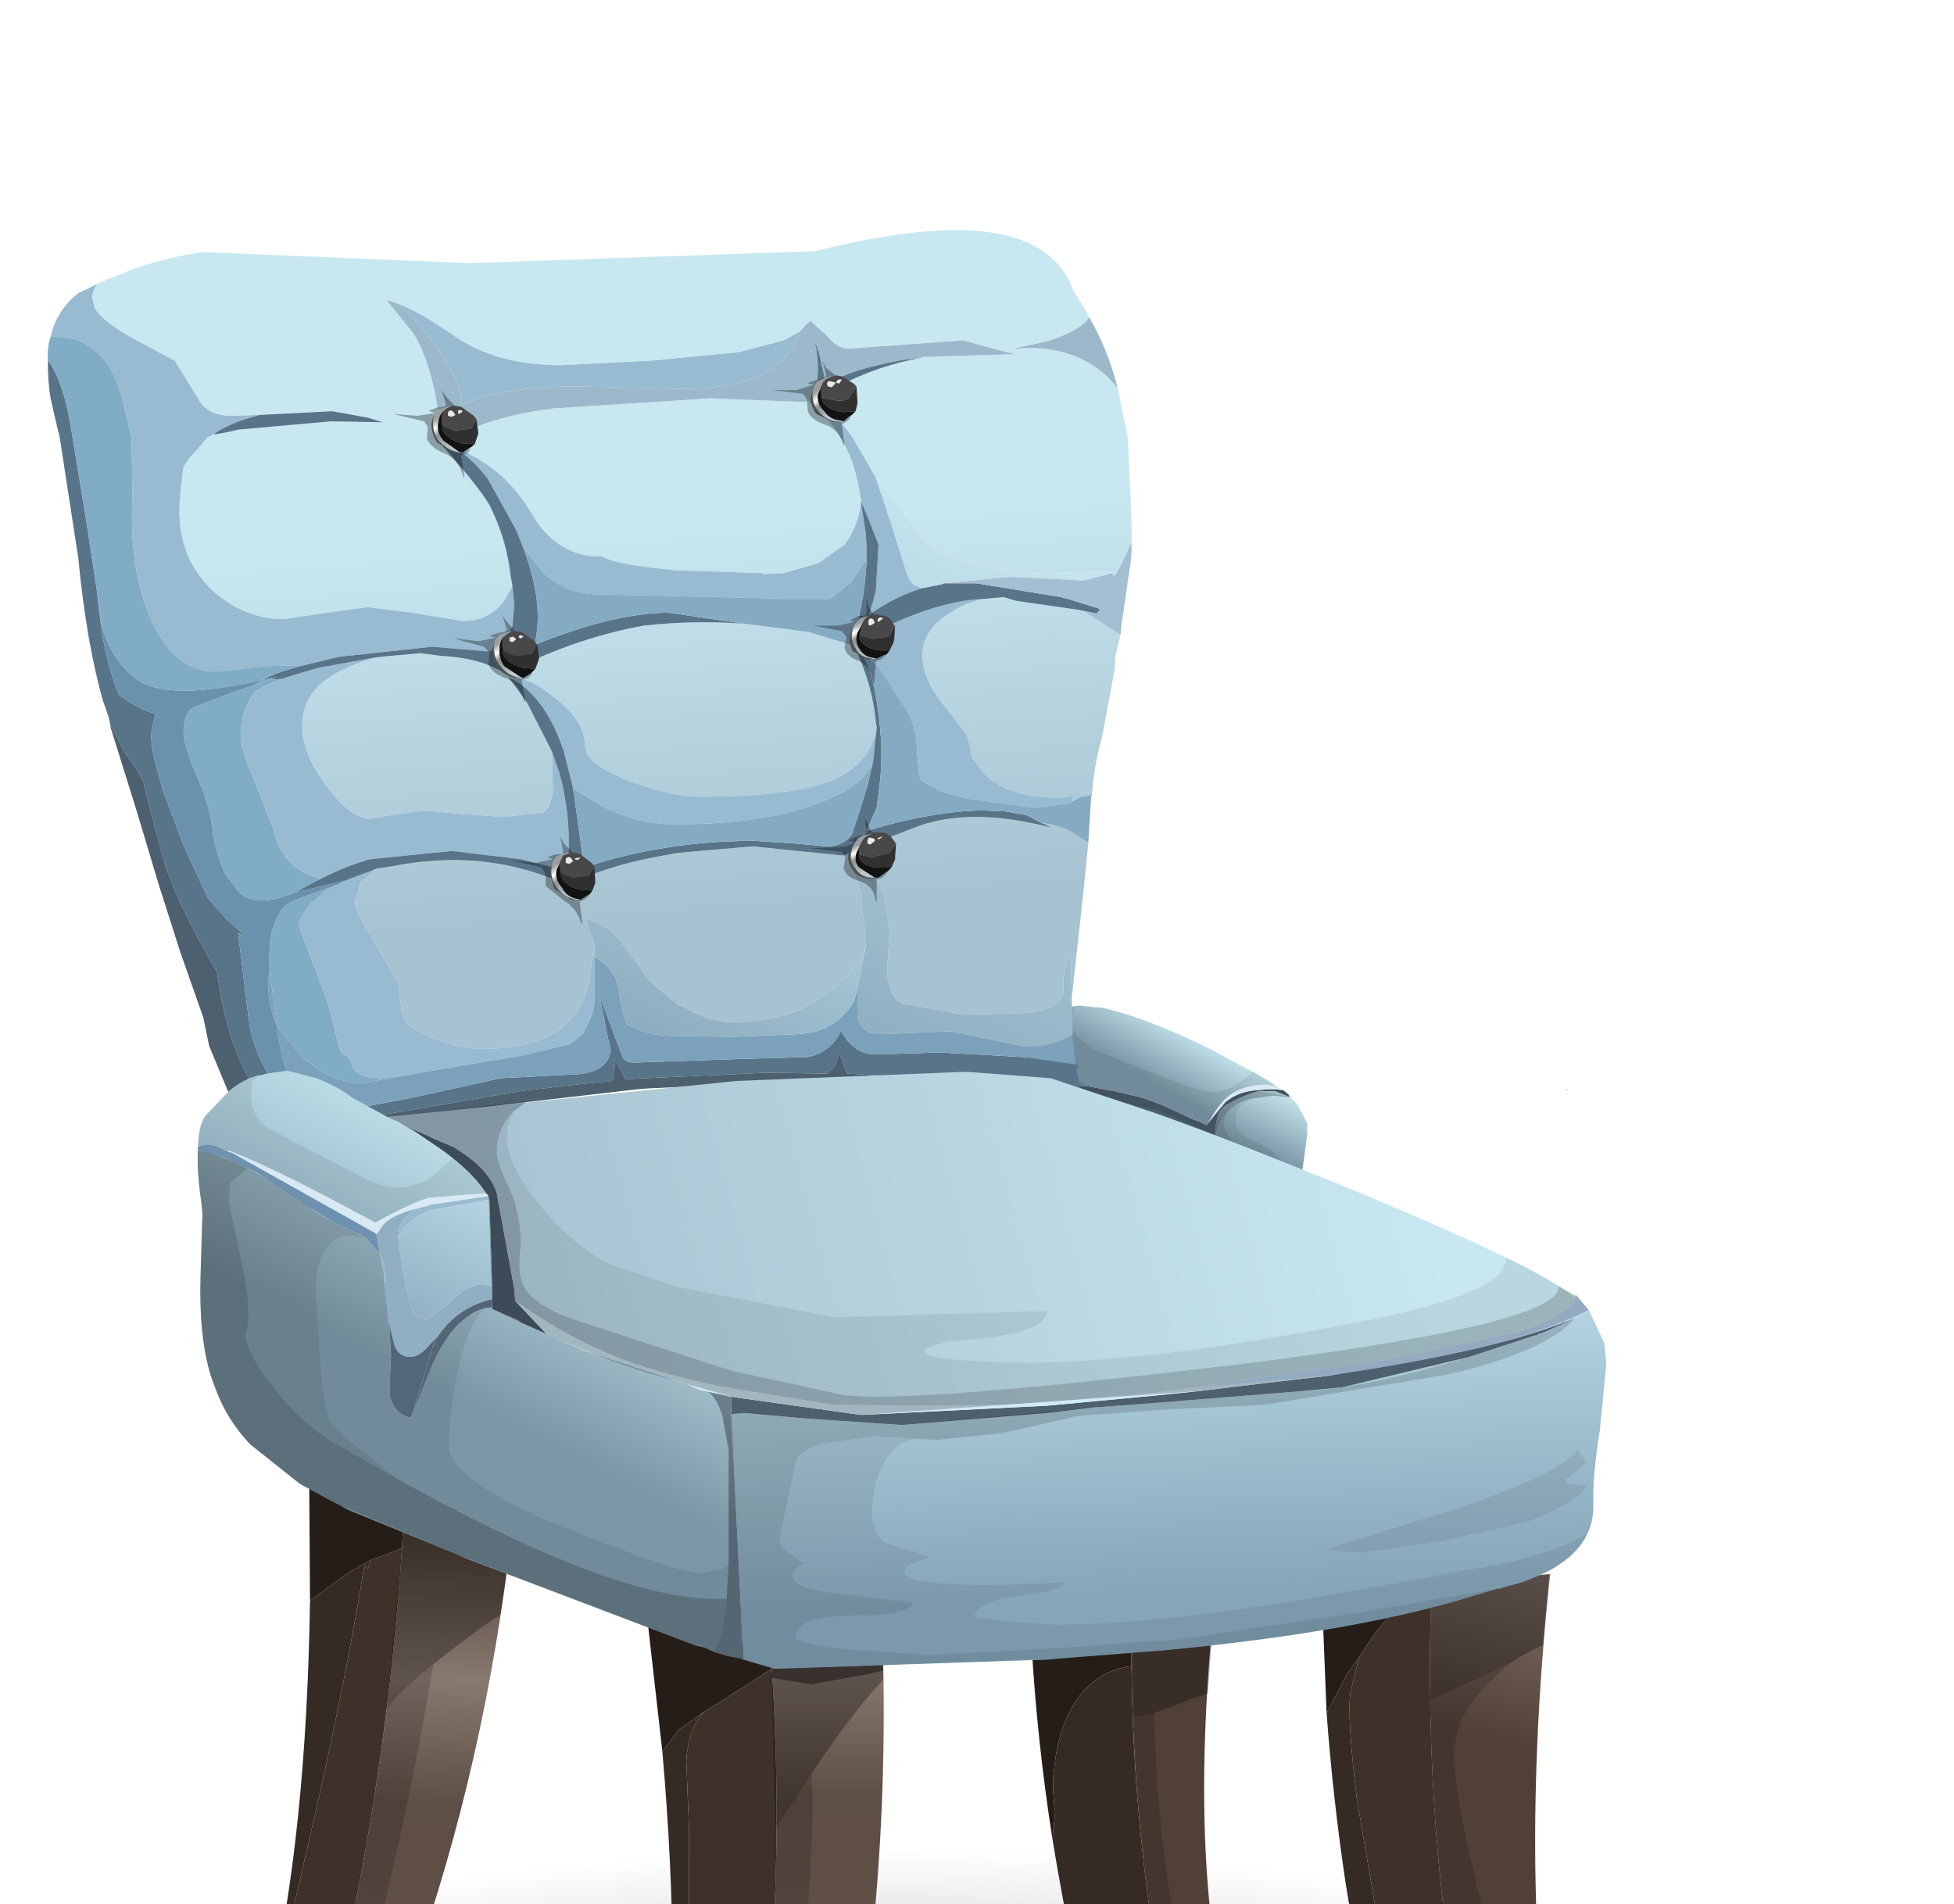 <?xml version="1.0" encoding="UTF-8" standalone="no"?>
<svg xmlns:xlink="http://www.w3.org/1999/xlink" height="103.5px" width="106.2px" xmlns="http://www.w3.org/2000/svg">
  <g transform="matrix(1.0, 0.0, 0.0, 1.0, 0.0, 0.0)">
    <use height="111.05" transform="matrix(1.0, 0.0, 0.0, 1.0, 1.5, 12.5)" width="94.9" xlink:href="#shape0"/>
    <use height="0.0" id="price_tag_pt" transform="matrix(1.0, 0.0, 0.0, 1.0, 62.35, 117.4)" width="0.0" xlink:href="#sprite0"/>
  </g>
  <defs>
    <g id="shape0" transform="matrix(1.0, 0.0, 0.0, 1.0, -1.5, -12.5)">
      <path d="M48.95 119.15 Q68.65 119.15 82.5 116.35 96.4 113.5 96.4 109.55 96.4 105.55 82.5 102.7 68.65 99.9 48.95 99.9 29.25 99.9 15.45 102.7 1.5 105.55 1.5 109.55 1.5 113.5 15.45 116.35 29.3 119.15 48.95 119.15" fill="url(#gradient0)" fill-rule="evenodd" stroke="none"/>
      <path d="M87.65 112.8 L80.2 112.1 72.75 112.8 Q69.65 113.55 69.65 114.55 69.65 115.6 72.75 116.35 L80.2 117.05 87.65 116.35 Q90.7 115.6 90.7 114.55 90.7 113.55 87.65 112.8" fill="url(#gradient1)" fill-rule="evenodd" stroke="none"/>
      <path d="M54.05 108.3 L61.5 109.0 68.95 108.3 Q72.0 107.55 72.0 106.5 72.0 105.5 68.95 104.75 L61.5 104.05 54.05 104.75 Q50.95 105.5 50.95 106.5 50.95 107.55 54.05 108.3" fill="url(#gradient2)" fill-rule="evenodd" stroke="none"/>
      <path d="M47.35 119.3 L39.9 118.6 32.45 119.3 Q29.35 120.05 29.35 121.05 29.35 122.1 32.45 122.85 L39.9 123.55 47.35 122.85 Q50.4 122.1 50.4 121.05 50.4 120.05 47.35 119.3" fill="url(#gradient3)" fill-rule="evenodd" stroke="none"/>
      <path d="M27.9 107.75 L20.45 107.05 13.0 107.75 Q9.9 108.5 9.9 109.5 9.9 110.55 13.0 111.3 L20.45 112.0 27.9 111.3 Q30.95 110.55 30.95 109.5 30.95 108.5 27.9 107.75" fill="url(#gradient4)" fill-rule="evenodd" stroke="none"/>
      <path d="M16.85 87.0 L16.8 79.6 22.0 81.3 21.85 84.15 20.15 84.8 Q19.45 85.15 18.7 85.65 L16.85 87.0 M38.25 93.05 L36.9 94.0 36.0 95.2 35.15 87.7 41.85 89.75 41.95 90.7 39.05 92.55 38.25 93.05 M61.5 90.55 Q59.55 90.8 58.45 92.5 57.5 93.95 57.3 96.1 57.15 97.0 57.35 98.5 L57.2 99.95 Q55.55 89.45 55.95 78.55 L61.95 79.0 Q61.45 84.9 61.5 90.55 M77.8 86.2 L77.8 86.25 Q75.9 86.75 73.85 90.1 L73.2 91.0 73.15 91.1 72.1 93.1 71.85 86.8 77.8 86.2" fill="#251d18" fill-rule="evenodd" stroke="none"/>
      <path d="M14.7 109.15 L14.5 109.05 14.65 108.3 Q16.65 99.75 16.85 87.0 L18.7 85.65 Q19.45 85.15 20.15 84.8 L20.0 85.25 Q19.9 85.1 19.8 85.1 18.9 90.7 17.25 98.05 L14.9 108.25 14.7 109.15 M36.0 95.2 L36.9 94.0 38.25 93.05 Q37.4 94.0 37.3 95.7 L37.45 99.45 37.45 106.65 37.45 109.55 37.1 114.0 36.15 117.2 Q37.05 107.2 36.0 95.2 M57.2 99.95 L57.35 98.5 Q57.15 97.0 57.3 96.1 57.5 93.95 58.45 92.5 59.55 90.8 61.5 90.55 61.6 99.6 63.2 108.15 L58.45 106.55 Q57.75 103.35 57.2 99.95 M79.8 112.3 L80.55 115.55 75.65 114.15 Q74.1 108.35 73.15 102.45 72.45 97.8 72.1 93.1 L73.15 91.1 73.2 91.0 73.85 90.1 73.4 91.95 Q73.2 93.3 73.75 97.8 L74.75 103.65 75.5 108.3 Q76.55 112.3 79.05 112.4 L79.8 112.3" fill="#352a24" fill-rule="evenodd" stroke="none"/>
      <path d="M17.65 110.65 L14.7 109.15 14.9 108.25 17.25 98.05 Q18.9 90.7 19.8 85.1 19.9 85.1 20.0 85.25 L20.15 84.8 21.85 84.15 Q21.0 96.55 18.4 107.7 L17.65 110.65 M38.25 93.05 L39.05 92.55 41.95 90.7 Q43.0 107.25 39.75 121.95 L35.8 120.1 36.15 117.2 37.1 114.0 37.45 109.55 37.45 106.65 37.45 99.45 37.3 95.7 Q37.4 94.0 38.25 93.05 M77.8 86.25 Q77.3 99.8 79.8 112.3 L79.05 112.4 Q76.55 112.3 75.5 108.3 L74.75 103.65 73.75 97.8 Q73.2 93.3 73.4 91.95 L73.85 90.1 Q75.9 86.75 77.8 86.25" fill="#3d312a" fill-rule="evenodd" stroke="none"/>
      <path d="M22.0 81.3 L27.8 83.3 Q26.4 95.75 22.4 107.05 L21.45 109.75 17.65 110.65 18.4 107.7 Q21.0 96.55 21.85 84.15 L22.0 81.3" fill="url(#gradient5)" fill-rule="evenodd" stroke="none"/>
      <path d="M41.95 90.7 L41.85 89.75 43.0 90.1 48.0 90.25 Q48.35 106.2 44.7 120.85 L39.75 121.95 Q43.0 107.25 41.95 90.7" fill="url(#gradient6)" fill-rule="evenodd" stroke="none"/>
      <path d="M77.8 86.25 L77.8 86.2 84.25 85.55 Q82.55 101.5 84.4 114.1 L80.55 115.55 79.8 112.3 Q77.3 99.8 77.8 86.25" fill="url(#gradient7)" fill-rule="evenodd" stroke="none"/>
      <path d="M61.5 90.55 Q61.45 84.9 61.95 79.0 L67.0 79.45 Q64.4 96.15 66.15 106.65 L63.2 108.15 Q61.6 99.6 61.5 90.55" fill="url(#gradient8)" fill-rule="evenodd" stroke="none"/>
      <path d="M61.6 93.3 Q61.5 92.0 61.55 90.55 61.45 84.9 61.95 79.0 L67.05 79.45 Q66.0 86.2 65.65 92.05 65.05 92.2 64.35 92.5 L62.75 93.1 62.7 93.1 61.6 93.3" fill="#000000" fill-opacity="0.302" fill-rule="evenodd" stroke="none"/>
      <path d="M61.6 93.3 L62.7 93.1 62.9 96.85 Q63.05 99.4 63.55 102.8 L64.35 107.6 Q63.8 107.9 63.2 108.15 61.85 100.95 61.6 93.3" fill="#000000" fill-opacity="0.161" fill-rule="evenodd" stroke="none"/>
      <path d="M77.7 92.4 L77.75 86.25 77.75 86.2 84.2 85.55 83.85 89.4 82.7 90.0 82.3 90.25 80.8 91.0 77.7 92.4" fill="#000000" fill-opacity="0.302" fill-rule="evenodd" stroke="none"/>
      <path d="M82.3 90.25 Q79.35 92.55 79.1 94.65 78.8 96.45 80.25 102.4 L83.15 114.6 80.55 115.55 79.85 112.3 Q77.85 102.7 77.7 92.4 L80.8 91.0 82.3 90.25" fill="#000000" fill-opacity="0.161" fill-rule="evenodd" stroke="none"/>
      <path d="M48.0 90.8 L48.0 91.3 Q46.3 93.1 44.1 96.4 L42.15 99.4 41.95 91.2 44.1 91.55 47.1 91.0 48.0 90.8" fill="#000000" fill-opacity="0.302" fill-rule="evenodd" stroke="none"/>
      <path d="M41.95 91.2 L41.95 90.7 41.85 89.75 43.0 90.1 48.0 90.25 48.0 90.8 47.1 91.0 44.1 91.55 41.95 91.2" fill="#000000" fill-opacity="0.584" fill-rule="evenodd" stroke="none"/>
      <path d="M44.1 96.4 Q44.35 99.05 43.6 107.5 L42.3 121.4 39.75 121.95 Q42.1 111.2 42.15 99.4 L44.1 96.4" fill="#000000" fill-opacity="0.161" fill-rule="evenodd" stroke="none"/>
      <path d="M21.0 92.95 L21.85 84.15 22.0 81.3 27.8 83.3 27.45 86.15 27.2 87.75 Q26.05 88.5 24.7 89.55 L23.55 90.45 Q21.5 92.1 21.0 92.95" fill="#000000" fill-opacity="0.302" fill-rule="evenodd" stroke="none"/>
      <path d="M21.0 92.95 Q21.5 92.1 23.55 90.45 22.15 98.9 20.0 106.95 L18.9 110.3 17.65 110.65 Q19.85 102.15 21.0 92.95" fill="#000000" fill-opacity="0.161" fill-rule="evenodd" stroke="none"/>
      <path d="M70.05 59.6 L70.1 59.65 70.25 59.75 70.5 60.0 71.05 61.05 71.05 61.7 70.75 63.85 70.5 63.75 68.95 63.05 68.3 62.75 67.05 62.2 66.55 61.95 66.05 61.7 66.05 61.65 66.05 61.35 66.1 61.05 Q66.2 60.3 66.65 60.05 67.5 59.55 68.4 59.3 L69.3 59.3 70.05 59.6 M71.85 64.75 L71.9 64.8 71.9 64.85 71.85 64.8 71.8 64.8 71.85 64.75" fill="url(#gradient9)" fill-rule="evenodd" stroke="none"/>
      <path d="M70.75 63.85 L71.8 64.15 71.85 64.75 71.8 64.8 70.65 64.95 70.5 64.95 66.35 64.5 62.05 63.55 55.2 61.45 55.95 58.8 59.2 59.05 60.55 59.3 62.05 59.65 63.15 60.05 64.75 60.8 65.4 61.05 65.55 61.15 65.6 61.15 65.65 61.05 66.6 59.9 66.8 59.75 Q67.45 59.3 68.35 59.25 L68.4 59.25 68.9 59.2 69.3 59.2 69.75 59.25 70.05 59.5 70.05 59.6 69.3 59.3 68.4 59.3 Q67.5 59.55 66.65 60.05 66.2 60.3 66.1 61.05 L66.05 61.35 66.05 61.65 66.05 61.7 66.55 61.95 67.05 62.2 68.3 62.75 68.95 63.05 70.5 63.75 70.75 63.85" fill="#4d606f" fill-rule="evenodd" stroke="none"/>
      <path d="M55.95 58.8 Q55.6 55.2 56.95 54.9 L58.65 54.65 59.1 54.7 59.2 54.7 59.55 54.75 59.8 54.75 Q62.2 55.25 65.85 57.05 L67.6 58.0 68.1 58.25 Q68.85 58.65 69.3 59.0 L69.4 59.05 69.3 59.05 68.9 58.95 Q67.6 58.95 66.8 59.55 66.25 60.0 65.65 61.05 L65.6 61.15 65.55 61.15 65.4 61.05 64.75 60.8 63.15 60.05 62.05 59.65 60.55 59.3 59.2 59.05 55.95 58.8" fill="url(#gradient10)" fill-rule="evenodd" stroke="none"/>
      <path d="M69.4 59.05 L69.75 59.25 69.3 59.2 68.9 59.2 68.4 59.25 68.35 59.25 Q67.45 59.3 66.8 59.75 L66.6 59.9 65.65 61.05 Q66.25 60.0 66.8 59.55 67.6 58.95 68.9 58.95 L69.3 59.05 69.4 59.05" fill="#d9e9f4" fill-rule="evenodd" stroke="none"/>
      <path d="M67.1 62.15 L66.05 61.7 65.95 61.65 65.5 61.45 64.65 61.05 64.6 61.05 63.25 60.5 63.05 60.4 62.05 60.15 60.5 59.75 58.9 59.35 58.6 59.3 58.5 59.15 58.15 58.35 58.1 58.3 57.75 57.1 57.45 55.8 57.35 55.4 57.4 55.35 57.85 55.0 Q57.6 55.3 57.6 55.9 L57.85 57.1 Q58.05 58.05 58.2 58.25 58.65 59.1 60.55 59.3 L62.05 59.65 63.15 60.05 64.75 60.8 65.55 61.15 65.6 61.15 65.7 60.95 65.75 60.9 66.6 59.9 66.8 59.75 Q67.45 59.3 68.35 59.25 L68.4 59.25 68.9 59.2 69.75 59.25 70.05 59.5 70.3 59.7 70.1 59.65 70.05 59.6 68.4 59.3 Q67.5 59.55 66.65 60.05 66.05 60.4 66.05 61.65 66.2 61.0 66.6 60.6 L66.5 60.95 Q66.5 61.5 67.1 62.15" fill="#000000" fill-opacity="0.149" fill-rule="evenodd" stroke="none"/>
      <path d="M67.1 62.15 Q66.5 61.5 66.5 60.95 L66.6 60.6 66.65 60.5 Q67.2 59.85 68.1 59.7 67.15 60.0 67.15 60.85 67.15 61.45 67.8 61.85 L69.05 62.45 70.0 63.45 70.3 63.75 70.3 63.85 69.55 63.45 69.45 63.35 67.1 62.15 M65.75 60.9 L65.7 60.95 65.6 61.15 65.55 61.15 64.75 60.8 63.15 60.05 62.05 59.65 60.55 59.3 Q58.65 59.1 58.2 58.25 58.05 58.05 57.85 57.1 L57.6 55.9 Q57.6 55.3 57.85 55.0 L58.4 54.8 58.15 55.75 58.65 56.45 59.4 57.05 62.4 58.2 Q65.15 59.35 66.05 59.35 66.6 59.35 67.35 58.85 L68.1 58.25 69.4 59.05 68.9 58.95 Q67.6 58.95 66.8 59.55 66.25 59.95 65.75 60.9" fill="#000000" fill-opacity="0.078" fill-rule="evenodd" stroke="none"/>
      <path d="M66.6 60.6 Q66.2 61.0 66.05 61.65 66.05 60.4 66.65 60.05 67.5 59.55 68.4 59.3 L70.05 59.6 70.1 59.65 69.2 59.55 68.1 59.7 Q67.2 59.85 66.65 60.5 L66.6 60.6" fill="#000000" fill-opacity="0.251" fill-rule="evenodd" stroke="none"/>
      <path d="M60.75 21.1 L61.3 23.8 61.5 28.25 61.5 29.45 61.15 30.25 60.75 31.05 56.2 31.15 Q50.45 30.6 49.7 28.6 L47.6 25.95 46.35 23.8 Q45.1 22.0 44.15 21.85 46.8 20.05 50.05 19.45 L50.15 19.4 55.15 19.25 54.6 19.1 54.55 19.1 52.35 18.5 46.1 18.95 Q45.5 18.95 44.9 18.2 L44.05 17.45 43.85 17.6 43.5 18.0 42.6 18.5 40.1 19.15 35.4 19.6 30.5 19.85 Q27.15 19.85 24.9 18.4 22.75 16.9 21.6 16.5 L21.0 16.3 22.45 18.1 Q23.6 19.85 24.0 23.8 L24.1 24.15 24.2 24.15 24.1 24.2 24.05 24.25 24.2 24.4 Q26.4 26.9 26.75 27.75 27.55 29.45 27.75 31.3 L27.85 31.85 27.4 32.65 Q26.6 33.75 25.15 33.75 L22.4 33.3 20.0 33.0 19.95 33.0 17.45 33.35 15.4 33.65 Q13.3 33.65 11.55 32.1 9.45 30.1 9.8 26.85 L9.95 25.5 Q10.0 25.2 10.6 24.55 L10.75 24.4 11.25 23.8 11.6 23.6 11.75 23.6 12.3 23.5 12.95 23.35 18.0 22.9 20.7 22.95 20.8 22.95 20.0 22.7 18.05 22.35 14.1 22.55 12.6 22.6 Q11.35 22.6 10.85 21.8 L9.5 19.6 9.2 19.45 7.15 18.35 Q5.55 17.45 5.15 16.75 L5.0 16.15 Q5.05 15.75 5.25 15.5 L5.25 15.45 5.55 15.3 5.65 15.3 5.75 15.2 6.1 15.1 Q8.15 14.15 10.95 13.7 L25.55 14.3 44.35 13.65 Q56.55 10.55 58.35 15.85 L58.5 16.05 59.2 17.2 59.2 17.25 Q58.7 18.0 56.9 18.55 L54.85 19.0 Q56.9 18.7 58.65 19.45 59.95 20.05 60.75 21.1 M60.9 34.5 L60.6 35.75 60.6 36.3 59.9 40.05 Q59.45 41.65 59.35 43.15 L59.15 43.25 59.1 43.25 58.8 43.3 58.65 43.35 58.5 43.45 58.3 43.55 58.3 43.35 59.2 43.0 58.35 43.25 57.6 43.35 Q54.15 43.35 53.05 41.45 52.75 41.2 52.75 40.85 L52.75 40.65 52.55 39.95 51.4 38.45 Q50.0 36.8 50.15 35.35 50.3 34.1 51.65 33.3 52.45 32.75 53.5 32.55 L54.55 32.45 55.2 32.65 58.65 33.15 Q58.9 33.2 59.1 33.35 L60.9 34.5 M59.15 45.8 L58.85 48.8 58.25 54.25 58.2 51.8 Q57.75 52.65 57.8 53.7 57.9 54.7 56.05 55.05 L52.4 55.15 49.4 54.6 Q48.6 54.6 48.35 53.6 48.15 52.9 48.25 52.2 L48.35 50.5 48.05 48.65 48.0 48.6 47.75 47.95 46.3 46.3 49.65 45.0 Q52.65 43.8 57.2 45.0 L56.55 44.7 57.3 44.85 58.05 45.1 59.15 45.8 M24.2 24.15 L24.65 23.8 Q26.6 22.65 30.05 22.2 L38.6 21.65 43.75 21.85 43.85 21.8 44.05 21.8 44.0 21.9 Q45.05 22.7 45.7 23.8 46.45 25.05 46.7 26.65 L46.8 27.15 46.8 27.25 46.8 27.35 Q46.6 28.7 45.9 29.6 L44.5 30.6 42.6 31.15 41.45 31.2 41.45 31.15 36.8 31.0 Q33.45 30.7 32.75 30.25 30.2 30.3 28.8 27.75 27.25 25.25 24.7 24.35 L24.2 24.15 M56.95 18.25 L56.9 18.25 56.95 18.3 56.95 18.25 M46.25 35.05 L46.35 35.0 Q47.4 37.05 47.6 39.25 L47.65 39.55 Q47.35 41.5 45.15 42.45 42.9 43.3 38.05 43.3 36.55 43.3 34.35 42.5 31.8 41.55 31.8 40.55 31.8 39.15 30.05 37.85 28.7 36.75 27.75 36.85 L27.6 36.75 28.65 38.2 30.0 40.85 30.05 42.9 Q29.95 43.9 29.55 44.15 L27.4 44.4 25.2 44.25 23.05 44.05 21.25 44.3 20.1 44.5 Q19.05 44.5 17.7 42.65 16.25 40.75 16.45 39.05 16.65 37.25 18.85 36.3 19.7 35.9 20.65 35.7 L22.85 35.5 24.0 35.65 Q26.05 35.75 27.35 36.55 L27.5 36.6 Q31.15 34.7 35.0 34.0 37.8 33.7 40.45 33.9 L43.95 34.35 46.25 35.05 M30.9 46.45 L31.0 46.45 30.95 46.9 30.9 46.9 30.9 46.45 M20.45 47.2 L20.9 47.15 22.05 46.95 Q26.6 46.25 30.45 47.95 L30.85 48.15 30.85 48.1 30.95 48.05 31.15 47.95 Q33.4 46.95 36.05 46.5 L36.9 46.35 37.45 46.3 40.9 46.0 45.8 46.5 46.0 46.45 46.6 47.95 46.8 48.65 46.85 49.45 47.0 50.5 47.05 51.45 Q46.5 52.9 44.95 53.95 44.15 54.55 43.2 55.0 41.6 55.55 39.95 55.55 L39.5 55.55 38.45 55.35 36.85 54.6 35.35 53.35 33.7 51.1 33.1 50.5 Q32.45 50.05 31.85 49.95 L32.3 51.35 32.3 52.0 32.2 51.9 32.1 52.8 Q31.65 57.0 26.25 57.0 24.6 57.0 22.6 56.0 21.9 55.6 21.8 54.7 L21.65 53.45 20.35 51.2 19.95 50.5 Q19.25 49.4 19.3 49.0 L19.4 48.65 19.6 47.95 20.45 47.2" fill="url(#gradient11)" fill-rule="evenodd" stroke="none"/>
      <path d="M60.75 21.1 Q59.95 20.05 58.65 19.45 56.9 18.7 54.85 19.0 L56.9 18.55 Q58.7 18.0 59.2 17.25 60.2 18.95 60.75 21.1 M24.2 24.15 L24.1 24.15 24.0 23.8 Q23.6 19.85 22.45 18.1 L21.0 16.3 21.6 16.5 Q22.6 17.3 23.6 18.7 25.35 21.15 25.0 22.05 27.3 21.0 31.35 21.0 L37.55 21.15 Q42.6 20.95 43.5 18.0 L43.85 17.6 44.05 17.45 44.9 18.2 Q45.5 18.95 46.1 18.95 L52.35 18.5 54.55 19.1 54.6 19.1 55.15 19.25 50.15 19.4 50.05 19.45 49.15 19.55 Q45.55 20.2 44.95 21.05 L44.5 19.15 44.25 18.45 Q44.55 19.55 44.4 20.95 L44.05 21.8 43.85 21.8 43.75 21.85 38.6 21.65 30.05 22.2 Q26.6 22.65 24.65 23.8 L24.2 24.15 M56.95 18.25 L56.95 18.3 56.9 18.25 56.95 18.25" fill="#9bb9cb" fill-rule="evenodd" stroke="none"/>
      <path d="M5.25 15.45 L5.25 15.5 Q5.05 15.75 5.0 16.15 L5.15 16.75 Q5.55 17.45 7.15 18.35 L9.2 19.45 9.5 19.6 10.85 21.8 Q11.35 22.6 12.6 22.6 L14.1 22.55 13.25 22.8 Q12.25 23.15 11.6 23.6 L11.25 23.8 10.75 24.4 10.6 24.55 Q10.0 25.2 9.95 25.5 L9.8 26.85 Q9.45 30.1 11.55 32.1 13.3 33.65 15.4 33.65 L17.45 33.35 19.95 33.0 20.0 33.0 22.4 33.3 25.15 33.75 Q26.6 33.75 27.4 32.65 L27.85 31.85 27.95 32.85 27.85 34.0 27.35 35.15 26.5 35.4 23.5 35.15 18.4 35.7 16.55 36.15 14.5 36.2 11.75 36.5 Q9.5 36.5 8.25 33.75 7.0 31.05 7.2 26.95 L7.15 23.8 6.6 21.45 Q5.65 18.35 3.05 18.3 L2.9 18.3 2.75 18.3 Q3.1 16.8 4.3 15.9 L4.75 15.7 5.25 15.45 M21.6 16.5 Q22.75 16.9 24.9 18.4 27.15 19.85 30.5 19.85 L35.4 19.6 40.1 19.15 42.6 18.5 43.5 18.0 Q42.6 20.95 37.55 21.15 L31.35 21.0 Q27.3 21.0 25.0 22.05 25.35 21.15 23.6 18.7 22.6 17.3 21.6 16.5 M44.15 21.85 Q45.1 22.0 46.35 23.8 L47.6 25.95 48.4 28.35 49.3 31.2 Q49.5 31.9 50.2 31.95 48.75 32.35 47.25 33.4 L47.6 32.15 47.75 29.6 47.2 28.2 46.8 27.25 46.8 27.15 46.7 26.65 Q46.45 25.05 45.7 23.8 45.05 22.7 44.0 21.9 L44.15 21.85 M24.7 24.35 Q27.25 25.25 28.8 27.75 30.2 30.3 32.75 30.25 33.45 30.7 36.8 31.0 L41.45 31.15 41.45 31.2 42.6 31.15 44.5 30.6 45.9 29.6 Q46.6 28.7 46.8 27.35 L47.05 28.95 47.1 29.65 47.1 30.45 46.9 30.65 46.25 31.65 45.1 32.55 43.15 32.55 32.4 32.3 Q30.75 32.25 29.55 31.15 L28.45 29.8 28.25 29.3 28.05 28.8 26.5 26.0 Q25.6 24.85 24.7 24.35 M53.5 32.55 Q52.45 32.75 51.65 33.3 50.3 34.1 50.15 35.35 50.0 36.8 51.4 38.45 L52.55 39.95 52.75 40.65 52.75 40.85 Q52.75 41.2 53.05 41.45 54.15 43.35 57.6 43.35 L58.35 43.25 59.2 43.0 58.3 43.35 58.3 43.55 58.1 43.65 57.1 43.8 57.0 43.8 56.15 43.9 52.6 43.4 Q51.1 43.1 50.4 42.6 L50.05 42.4 49.95 42.05 49.85 40.95 Q49.85 39.55 49.25 38.55 L47.8 36.3 46.65 35.2 46.45 34.95 Q50.55 32.65 53.5 32.55 M47.65 39.55 L47.45 41.4 Q46.9 42.85 44.15 43.75 41.25 44.8 36.7 44.8 34.65 44.8 32.7 43.8 L31.15 42.85 30.65 40.85 Q29.65 37.85 27.75 36.85 28.7 36.75 30.05 37.85 31.8 39.15 31.8 40.55 31.8 41.55 34.35 42.5 36.55 43.3 38.05 43.3 42.9 43.3 45.15 42.45 47.35 41.5 47.65 39.55 M30.0 40.85 L30.4 42.0 Q31.0 44.15 30.9 46.45 L30.9 46.9 Q30.65 46.9 30.5 47.05 L30.1 47.15 28.35 46.7 24.55 46.25 20.1 46.7 Q18.85 47.05 17.45 47.75 16.7 47.6 16.1 47.15 15.15 46.45 14.85 45.05 L13.8 42.35 Q12.95 40.45 13.1 39.6 L13.25 38.7 13.65 37.9 13.85 37.6 Q14.45 37.2 15.3 36.9 L16.1 36.65 17.3 36.3 20.3 35.75 20.65 35.7 Q19.7 35.9 18.85 36.3 16.65 37.25 16.45 39.05 16.25 40.75 17.7 42.65 19.05 44.5 20.1 44.5 L21.25 44.3 23.05 44.05 25.2 44.25 27.4 44.4 29.55 44.15 Q29.95 43.9 30.05 42.9 L30.0 40.85 M18.8 47.85 L19.05 47.75 20.25 47.3 20.45 47.2 19.6 47.95 19.4 48.65 19.3 49.0 Q19.25 49.4 19.95 50.5 L20.35 51.2 21.65 53.45 21.8 54.7 Q21.9 55.6 22.6 56.0 24.6 57.0 26.25 57.0 31.65 57.0 32.1 52.8 L32.2 51.9 32.3 52.0 32.3 54.6 32.15 55.25 31.7 56.15 31.0 56.75 28.2 57.4 24.3 58.05 22.85 58.3 22.35 58.4 20.65 58.6 Q19.4 58.6 19.15 57.95 18.95 57.3 18.6 57.3 L18.45 56.95 17.8 54.45 16.25 50.35 Q16.3 49.75 16.95 49.05 L17.45 48.65 17.65 48.45 18.4 48.05 18.65 47.95 19.3 47.75 18.8 47.85" fill="#98bbd1" fill-rule="evenodd" stroke="none"/>
      <path d="M14.1 22.55 L18.05 22.35 20.0 22.7 20.8 22.95 20.7 22.95 18.0 22.9 12.95 23.35 12.3 23.5 11.75 23.6 11.6 23.6 Q12.25 23.15 13.25 22.8 L14.1 22.55 M27.85 31.85 L27.75 31.3 Q27.55 29.45 26.75 27.75 26.4 26.9 24.2 24.4 L24.05 24.25 24.1 24.2 24.2 24.15 24.7 24.35 Q25.6 24.85 26.5 26.0 L28.05 28.8 28.25 29.3 28.45 29.8 Q29.6 32.85 29.05 35.05 33.4 33.3 36.35 33.3 L40.45 33.9 Q37.8 33.7 35.0 34.0 31.15 34.7 27.5 36.6 L27.35 36.55 Q26.05 35.75 24.0 35.65 L22.85 35.5 20.65 35.7 20.3 35.75 17.3 36.3 16.1 36.65 15.3 36.9 14.55 36.95 15.05 36.8 14.25 36.95 Q15.1 36.5 16.55 36.15 L18.4 35.7 23.5 35.15 26.5 35.4 27.35 35.15 27.85 34.0 27.95 32.85 27.85 31.85 M50.05 19.45 Q46.8 20.05 44.15 21.85 L44.0 21.9 44.05 21.8 44.4 20.95 Q44.55 19.55 44.25 18.45 L44.5 19.15 44.95 21.05 Q45.55 20.2 49.15 19.55 L50.05 19.45 M58.45 57.85 Q58.8 57.95 58.55 58.05 L58.5 58.05 58.7 59.25 58.75 59.3 59.0 60.15 57.0 59.65 50.3 58.6 46.05 58.35 45.95 58.1 45.6 57.2 45.4 57.9 44.95 58.35 41.65 58.3 34.0 58.65 33.45 57.65 33.3 58.75 31.25 58.95 28.3 59.3 20.15 60.7 17.75 61.25 17.7 61.25 17.6 61.3 17.55 61.3 16.75 61.1 16.65 61.1 Q15.6 60.8 15.0 60.15 L14.6 60.15 14.5 59.95 14.45 59.9 Q12.45 57.65 11.8 52.85 9.35 48.6 8.8 46.4 L8.0 43.35 7.8 42.5 7.45 41.85 6.75 40.85 6.05 39.5 6.0 39.5 6.0 39.4 5.9 38.95 5.6 38.1 Q4.7 34.95 4.25 30.3 L3.25 23.8 3.2 23.55 3.15 23.4 2.75 21.65 Q2.6 20.75 2.6 19.65 L2.7 19.7 Q3.4 20.75 3.8 22.9 L3.95 23.8 4.65 28.05 5.25 32.0 5.45 33.7 Q5.7 35.8 6.45 37.75 L6.8 38.0 Q7.7 38.6 8.35 38.75 L8.45 38.85 8.25 39.6 Q8.15 40.25 8.4 41.3 L8.85 42.95 10.0 46.0 11.3 48.8 12.3 49.95 13.15 50.7 13.1 50.8 Q12.9 50.65 12.95 50.8 L13.05 51.6 13.5 55.25 Q13.85 58.2 16.3 60.45 L17.25 60.5 19.0 60.3 22.2 59.7 27.2 58.6 31.1 58.4 Q33.0 58.35 33.2 57.1 L33.05 56.45 32.6 54.15 33.8 57.35 Q33.9 57.75 34.5 57.75 L40.4 57.55 43.9 57.45 Q45.1 57.2 45.65 56.15 L45.7 56.0 Q46.45 57.4 47.75 57.3 L51.1 57.2 55.65 57.45 58.45 57.85 M46.8 27.35 L46.8 27.25 47.2 28.2 47.75 29.6 47.6 32.15 47.25 33.4 Q48.75 32.35 50.2 31.95 L51.2 31.75 51.3 31.7 53.05 31.7 57.65 32.45 58.05 32.55 59.8 33.1 59.6 33.35 58.65 33.15 55.2 32.65 54.55 32.45 53.5 32.55 Q50.55 32.65 46.45 34.95 L46.65 35.2 Q47.4 36.2 47.7 38.45 48.05 40.8 47.8 42.7 L47.65 43.9 47.1 45.15 Q50.85 44.05 53.45 44.05 L54.65 44.1 55.8 44.3 56.55 44.7 57.2 45.0 Q52.65 43.8 49.65 45.0 L46.3 46.3 46.0 46.45 45.8 46.5 40.9 46.0 37.45 46.3 36.9 46.35 36.05 46.5 Q33.4 46.95 31.15 47.95 L30.95 48.05 30.85 48.1 30.85 48.15 30.45 47.95 Q26.6 46.25 22.05 46.95 L20.9 47.15 20.45 47.2 20.25 47.3 19.05 47.75 18.8 47.85 16.05 48.5 17.05 47.95 17.45 47.75 Q18.85 47.05 20.1 46.7 L24.55 46.25 28.35 46.7 30.1 47.15 30.5 47.05 Q30.65 46.9 30.9 46.9 L30.95 46.9 31.0 46.45 30.9 46.45 Q31.0 44.15 30.4 42.0 L30.0 40.85 28.65 38.2 27.6 36.75 27.75 36.85 Q29.65 37.85 30.65 40.85 L31.15 42.85 31.75 47.15 Q36.1 45.7 41.0 45.7 L43.3 45.85 44.95 46.0 Q45.8 46.0 46.3 45.35 L46.65 44.3 47.15 42.7 47.45 41.4 47.65 39.55 47.6 39.25 Q47.4 37.05 46.35 35.0 L46.25 35.05 Q47.0 32.8 47.1 30.45 L47.1 29.65 47.05 28.95 46.8 27.35" fill="#587488" fill-rule="evenodd" stroke="none"/>
      <path d="M47.6 25.95 L49.7 28.6 Q50.45 30.6 56.2 31.15 L60.75 31.05 60.55 31.3 60.45 31.15 58.9 31.55 54.9 31.35 51.3 31.7 51.2 31.75 50.2 31.95 Q49.5 31.9 49.3 31.2 L48.4 28.35 47.6 25.95 M58.25 54.25 L58.3 56.25 58.0 56.4 Q56.5 57.15 55.1 56.75 L51.65 56.05 48.05 56.2 Q46.9 56.3 46.6 55.3 L46.6 54.4 46.6 53.7 47.05 51.45 47.0 50.5 46.85 49.45 46.8 48.65 46.6 47.95 46.0 46.45 46.3 46.3 47.75 47.95 48.0 48.6 48.05 48.65 48.35 50.5 48.25 52.2 Q48.15 52.9 48.35 53.6 48.6 54.6 49.4 54.6 L52.4 55.15 56.05 55.05 Q57.9 54.7 57.8 53.7 57.75 52.65 58.2 51.8 L58.25 54.25" fill="url(#gradient12)" fill-rule="evenodd" stroke="none"/>
      <path d="M60.75 31.05 L61.15 30.25 61.5 29.45 61.5 30.0 61.45 30.55 60.95 34.0 60.9 34.5 59.1 33.35 Q58.9 33.2 58.65 33.15 L59.6 33.35 59.8 33.1 58.05 32.55 57.65 32.45 53.05 31.7 51.3 31.7 54.9 31.35 58.9 31.55 60.45 31.15 60.55 31.3 60.75 31.05" fill="#a3bfd2" fill-rule="evenodd" stroke="none"/>
      <path d="M59.35 43.15 L59.3 43.35 59.15 45.8 58.05 45.1 57.3 44.85 56.55 44.7 55.8 44.3 54.65 44.1 53.45 44.05 Q50.85 44.05 47.1 45.15 L47.65 43.9 47.8 42.7 Q48.05 40.8 47.7 38.45 47.4 36.2 46.65 35.2 L47.8 36.3 49.25 38.55 Q49.85 39.55 49.85 40.95 L49.95 42.05 50.05 42.4 50.4 42.6 Q51.1 43.1 52.6 43.4 L56.15 43.9 57.0 43.8 57.1 43.8 58.1 43.65 58.3 43.55 58.5 43.45 58.65 43.35 58.8 43.3 59.1 43.25 59.15 43.25 59.35 43.15 M47.1 30.45 Q47.0 32.8 46.25 35.05 L43.95 34.35 40.45 33.9 36.35 33.3 Q33.4 33.3 29.05 35.05 29.6 32.85 28.45 29.8 L29.55 31.15 Q30.75 32.25 32.4 32.3 L43.15 32.55 45.1 32.55 46.25 31.65 46.9 30.65 47.1 30.45 M47.45 41.4 L47.15 42.7 46.65 44.3 46.3 45.35 Q45.8 46.0 44.95 46.0 L43.3 45.85 41.0 45.7 Q36.1 45.7 31.75 47.15 L31.15 42.85 32.7 43.8 Q34.65 44.8 36.7 44.8 41.25 44.8 44.15 43.75 46.9 42.85 47.45 41.4" fill="#85abc3" fill-rule="evenodd" stroke="none"/>
      <path d="M2.6 19.65 L2.6 19.6 Q2.55 18.9 2.75 18.3 L2.9 18.3 3.05 18.3 Q5.65 18.35 6.6 21.45 L7.15 23.8 7.2 26.95 Q7.0 31.05 8.25 33.75 9.5 36.5 11.75 36.5 L14.5 36.2 16.55 36.15 Q15.1 36.5 14.25 36.95 9.1 38.15 7.4 36.9 5.95 35.8 5.45 33.7 L5.4 33.05 5.25 32.0 4.65 28.05 3.95 23.8 3.8 22.9 Q3.4 20.75 2.7 19.7 L2.6 19.65 M17.45 47.75 L17.05 47.95 16.05 48.5 Q13.5 49.55 12.7 48.1 L12.3 47.6 Q11.75 46.55 11.55 45.1 11.4 43.7 10.6 41.95 9.85 40.15 10.0 39.6 10.0 38.75 10.5 38.45 L12.2 37.8 13.9 37.2 14.55 36.95 15.3 36.9 Q14.45 37.2 13.85 37.6 L13.65 37.9 13.25 38.7 13.1 39.6 Q12.95 40.45 13.8 42.35 L14.85 45.05 Q15.15 46.45 16.1 47.15 16.7 47.6 17.45 47.75 M14.65 52.85 Q14.6 51.15 14.8 50.5 L14.85 50.4 Q15.15 49.5 15.55 49.2 15.75 49.0 16.75 48.65 L18.4 48.05 17.65 48.45 17.45 48.65 16.95 49.05 Q16.3 49.75 16.25 50.35 L17.8 54.45 18.45 56.95 18.6 57.3 Q18.95 57.3 19.15 57.95 19.4 58.6 20.65 58.6 L22.35 58.4 19.75 58.85 19.3 58.85 Q17.65 58.65 16.3 57.3 L15.05 55.75 14.9 54.5 14.65 52.85" fill="#81acc6" fill-rule="evenodd" stroke="none"/>
      <path d="M58.3 56.25 L58.3 56.35 58.35 56.8 58.45 57.85 55.65 57.45 51.1 57.2 47.75 57.3 Q46.45 57.4 45.7 56.0 L45.65 56.15 Q45.1 57.2 43.9 57.45 L40.4 57.55 34.5 57.75 Q33.9 57.75 33.8 57.35 L32.6 54.15 33.05 56.45 33.2 57.1 Q33.0 58.35 31.1 58.4 L27.2 58.6 22.2 59.7 19.0 60.3 Q16.4 59.35 15.8 58.6 15.35 58.05 15.05 55.75 14.5 54.55 14.6 53.15 L14.65 52.85 14.9 54.5 15.05 55.75 16.3 57.3 Q17.65 58.65 19.3 58.85 L19.75 58.85 22.35 58.4 22.85 58.3 24.3 58.05 28.2 57.4 31.0 56.75 31.7 56.15 32.15 55.25 32.3 54.6 32.3 52.0 Q33.4 52.6 33.6 53.65 33.75 54.65 34.05 55.65 35.2 56.3 36.55 56.3 L39.85 56.35 43.4 56.2 Q45.45 56.1 46.45 54.35 L46.6 53.7 46.6 54.4 46.6 55.3 Q46.9 56.3 48.05 56.2 L51.65 56.05 55.1 56.75 Q56.5 57.15 58.0 56.4 L58.3 56.25 M14.25 36.95 L15.05 36.8 14.55 36.95 13.9 37.2 14.25 36.95 M18.4 48.05 L18.6 47.95 18.8 47.85 19.3 47.75 18.65 47.95 18.4 48.05" fill="#7ba1bb" fill-rule="evenodd" stroke="none"/>
      <path d="M5.25 32.0 L5.4 33.05 5.45 33.7 5.25 32.0" fill="#7994a7" fill-rule="evenodd" stroke="none"/>
      <path d="M16.05 48.5 L18.8 47.85 18.6 47.95 18.4 48.05 16.75 48.65 Q15.75 49.0 15.55 49.2 15.15 49.5 14.85 50.4 L14.8 50.5 Q14.6 51.15 14.65 52.85 L14.6 53.15 Q14.5 54.55 15.05 55.75 15.35 58.05 15.8 58.6 16.4 59.35 19.0 60.3 L17.25 60.5 16.3 60.45 Q13.85 58.2 13.5 55.25 L13.05 51.6 12.95 50.8 Q12.9 50.65 13.1 50.8 L13.15 50.7 12.3 49.95 11.3 48.8 10.0 46.0 8.85 42.95 8.4 41.3 Q8.15 40.25 8.25 39.6 L8.45 38.85 8.35 38.75 Q7.7 38.6 6.8 38.0 L6.45 37.75 Q5.7 35.8 5.45 33.7 5.95 35.8 7.4 36.9 9.1 38.15 14.25 36.95 L13.9 37.2 12.2 37.8 10.5 38.45 Q10.0 38.75 10.0 39.6 9.85 40.15 10.6 41.95 11.4 43.7 11.55 45.1 11.75 46.55 12.3 47.6 L12.7 48.1 Q13.5 49.55 16.05 48.5" fill="#6b92ac" fill-rule="evenodd" stroke="none"/>
      <path d="M59.0 60.15 L59.1 60.3 57.0 59.75 Q52.9 58.8 46.6 58.75 L46.5 58.75 44.9 58.75 41.85 58.85 35.3 59.15 34.65 59.2 27.75 60.0 23.95 60.5 21.2 60.95 19.85 61.2 18.9 61.4 18.05 61.55 16.55 61.95 16.15 61.7 15.95 61.55 15.4 61.2 14.0 60.45 12.85 60.1 12.45 60.05 12.45 59.75 12.45 59.45 11.35 56.8 11.35 56.75 11.05 55.3 9.8 51.75 8.65 48.15 7.45 44.15 6.0 39.5 6.05 39.5 6.75 40.85 7.45 41.85 7.8 42.5 8.0 43.35 8.8 46.4 Q9.35 48.6 11.8 52.85 12.45 57.65 14.45 59.9 L14.5 59.95 14.6 60.15 15.0 60.15 Q15.6 60.8 16.65 61.1 L16.75 61.1 17.55 61.3 17.6 61.3 17.7 61.25 17.75 61.25 20.15 60.7 28.3 59.3 31.25 58.95 33.3 58.75 33.45 57.65 34.0 58.65 41.65 58.3 44.95 58.35 45.4 57.9 45.6 57.2 45.95 58.1 46.05 58.35 50.3 58.6 57.0 59.65 59.0 60.15" fill="#4d606f" fill-rule="evenodd" stroke="none"/>
      <path d="M32.3 52.0 L32.3 51.35 31.85 49.95 Q32.45 50.05 33.1 50.5 L33.7 51.1 35.35 53.35 36.85 54.6 38.45 55.35 39.5 55.55 39.95 55.55 Q41.6 55.55 43.2 55.0 44.15 54.55 44.95 53.95 46.5 52.9 47.05 51.45 L46.6 53.7 46.45 54.35 Q45.45 56.1 43.4 56.2 L39.85 56.35 36.55 56.3 Q35.2 56.3 34.05 55.65 33.75 54.65 33.6 53.65 33.4 52.6 32.3 52.0" fill="url(#gradient13)" fill-rule="evenodd" stroke="none"/>
      <path d="M25.6 24.3 L25.55 24.4 25.4 24.65 25.05 24.75 25.25 25.95 25.2 25.95 Q24.95 25.05 24.3 24.7 23.4 24.35 23.2 23.85 L23.25 23.2 23.05 22.9 21.35 22.5 22.7 22.6 23.65 22.45 23.35 22.35 23.35 22.3 23.75 22.15 24.15 22.1 24.25 22.0 24.0 21.2 24.25 21.55 24.7 22.05 24.55 22.05 23.85 22.25 23.6 22.55 Q23.45 22.8 23.45 23.1 23.45 23.6 23.75 24.05 L24.65 24.6 24.95 24.6 25.0 24.6 25.15 24.6 25.5 24.35 25.6 24.3" fill="#000000" fill-opacity="0.314" fill-rule="evenodd" stroke="none"/>
      <path d="M24.55 22.05 L24.7 22.05 25.05 22.1 25.75 22.6 25.9 22.8 25.6 23.3 24.7 23.4 24.1 23.15 24.0 22.75 Q24.0 22.55 24.15 22.3 L24.25 22.2 24.55 22.05 M25.15 22.35 Q24.9 22.2 24.9 22.4 L24.9 22.45 24.95 22.5 25.15 22.35 M24.35 22.45 L24.35 22.6 24.55 22.65 24.75 22.55 24.6 22.35 Q24.4 22.25 24.35 22.45" fill="#484848" fill-rule="evenodd" stroke="none"/>
      <path d="M25.15 22.35 L24.95 22.5 24.9 22.45 24.9 22.4 Q24.9 22.2 25.15 22.35 M24.35 22.45 Q24.4 22.25 24.6 22.35 L24.75 22.55 24.55 22.65 24.35 22.6 24.35 22.45" fill="#eaeaea" fill-rule="evenodd" stroke="none"/>
      <path d="M25.15 24.6 L25.0 24.6 Q24.3 24.5 23.8 23.9 23.4 23.3 23.6 22.55 L23.85 22.25 24.55 22.05 24.25 22.2 24.15 22.3 Q23.85 22.55 23.8 23.05 23.75 23.55 24.1 23.95 L24.95 24.55 25.15 24.6" fill="url(#gradient14)" fill-rule="evenodd" stroke="none"/>
      <path d="M25.0 24.6 L24.95 24.6 24.65 24.6 23.75 24.05 Q23.45 23.6 23.45 23.1 23.45 22.8 23.6 22.55 23.4 23.3 23.8 23.9 24.3 24.5 25.0 24.6" fill="#515151" fill-rule="evenodd" stroke="none"/>
      <path d="M25.9 22.8 L26.0 23.55 25.95 23.7 25.8 24.15 25.15 24.1 Q24.3 23.9 24.05 23.35 L24.0 22.75 24.1 23.15 24.7 23.4 25.6 23.3 25.9 22.8" fill="#303030" fill-rule="evenodd" stroke="none"/>
      <path d="M25.6 24.3 L25.5 24.35 25.15 24.6 24.95 24.55 24.1 23.95 Q23.75 23.55 23.8 23.05 23.85 22.55 24.15 22.3 24.0 22.55 24.0 22.75 L24.05 23.35 Q24.3 23.9 25.15 24.1 L25.8 24.15 25.6 24.3" fill="#121212" fill-rule="evenodd" stroke="none"/>
      <path d="M44.85 20.55 L44.9 20.4 44.7 19.6 44.9 20.0 45.4 20.4 45.25 20.45 44.85 20.55 44.45 20.7 44.25 21.05 44.05 21.55 Q44.05 22.05 44.35 22.5 L45.3 22.95 45.6 22.9 45.7 22.9 45.85 22.9 46.2 22.6 46.3 22.55 46.25 22.65 46.05 22.9 45.75 23.05 45.9 24.2 45.85 24.2 Q45.6 23.35 44.9 23.1 44.1 22.85 43.9 22.35 L43.85 21.7 43.65 21.4 41.95 21.2 43.3 21.2 44.25 20.9 43.95 20.85 43.95 20.8 44.35 20.65 44.85 20.55" fill="#000000" fill-opacity="0.314" fill-rule="evenodd" stroke="none"/>
      <path d="M44.25 21.05 Q44.0 21.8 44.5 22.35 44.95 22.9 45.6 22.9 L45.3 22.95 44.35 22.5 Q44.05 22.05 44.05 21.55 L44.25 21.05" fill="#515151" fill-rule="evenodd" stroke="none"/>
      <path d="M45.25 20.45 L45.4 20.4 45.75 20.45 46.4 20.85 46.55 21.0 46.2 21.55 Q46.0 21.85 45.35 21.75 L44.7 21.6 44.6 21.2 44.75 20.75 44.9 20.6 45.25 20.45 M45.45 20.75 L45.45 20.8 45.6 20.85 45.75 20.65 Q45.6 20.55 45.45 20.75 M45.4 20.85 Q45.4 20.75 45.2 20.75 45.0 20.65 44.95 20.85 L45.0 21.0 45.2 21.05 45.4 20.85" fill="#484848" fill-rule="evenodd" stroke="none"/>
      <path d="M45.4 20.85 L45.2 21.05 45.0 21.0 44.95 20.85 Q45.0 20.65 45.2 20.75 45.4 20.75 45.4 20.85 M45.45 20.75 Q45.6 20.55 45.75 20.65 L45.6 20.85 45.45 20.8 45.45 20.75" fill="#eaeaea" fill-rule="evenodd" stroke="none"/>
      <path d="M44.85 20.55 L45.25 20.45 44.9 20.6 44.75 20.75 44.45 21.45 Q44.4 22.0 44.8 22.35 45.1 22.8 45.65 22.85 L45.85 22.9 45.7 22.9 45.6 22.9 Q44.95 22.9 44.5 22.35 44.0 21.8 44.25 21.05 L44.45 20.7 44.85 20.55" fill="url(#gradient15)" fill-rule="evenodd" stroke="none"/>
      <path d="M46.55 21.0 L46.6 21.75 46.6 21.95 46.5 22.35 45.85 22.4 Q45.0 22.3 44.7 21.8 L44.6 21.2 44.7 21.6 45.35 21.75 Q46.0 21.85 46.2 21.55 L46.55 21.0" fill="#303030" fill-rule="evenodd" stroke="none"/>
      <path d="M46.5 22.35 L46.3 22.55 46.2 22.6 45.85 22.9 45.65 22.85 Q45.1 22.8 44.8 22.35 44.4 22.0 44.45 21.45 L44.75 20.75 44.6 21.2 44.7 21.8 Q45.0 22.3 45.85 22.4 L46.5 22.35" fill="#121212" fill-rule="evenodd" stroke="none"/>
      <path d="M28.9 36.55 L28.9 36.65 28.7 36.85 28.35 36.95 28.55 38.15 28.5 38.15 Q28.3 37.3 27.6 36.9 26.7 36.6 26.55 36.1 L26.6 35.45 26.3 35.15 24.65 34.7 26.05 34.85 26.95 34.65 26.65 34.6 26.65 34.55 27.05 34.4 27.45 34.35 27.55 34.2 27.3 33.45 27.55 33.8 28.0 34.3 27.85 34.3 27.15 34.5 26.9 34.8 26.75 35.3 Q26.75 35.8 27.05 36.3 27.4 36.7 27.95 36.85 L28.3 36.85 28.45 36.85 28.85 36.6 28.9 36.55" fill="#000000" fill-opacity="0.314" fill-rule="evenodd" stroke="none"/>
      <path d="M28.0 34.3 L28.35 34.35 29.05 34.85 29.2 35.05 28.9 35.55 28.0 35.65 27.4 35.4 27.3 35.0 Q27.3 34.75 27.45 34.55 L27.55 34.45 27.85 34.3 28.0 34.3 M27.7 34.65 L27.7 34.85 27.85 34.9 28.05 34.75 27.9 34.6 27.7 34.65 M28.2 34.6 L28.2 34.65 28.3 34.7 28.45 34.6 Q28.25 34.45 28.2 34.6" fill="#484848" fill-rule="evenodd" stroke="none"/>
      <path d="M28.45 36.85 L28.3 36.85 Q27.6 36.75 27.15 36.15 26.7 35.55 26.9 34.8 L27.15 34.5 27.85 34.3 27.55 34.45 27.45 34.55 Q27.15 34.8 27.15 35.25 27.1 35.75 27.4 36.2 L28.3 36.8 28.45 36.85" fill="url(#gradient16)" fill-rule="evenodd" stroke="none"/>
      <path d="M29.2 35.05 L29.3 35.75 29.25 35.95 29.1 36.35 28.45 36.3 Q27.65 36.15 27.35 35.6 L27.3 35.0 27.4 35.4 28.0 35.65 28.9 35.55 29.2 35.05" fill="#303030" fill-rule="evenodd" stroke="none"/>
      <path d="M28.3 36.85 L27.95 36.85 Q27.4 36.7 27.05 36.3 26.75 35.8 26.75 35.3 L26.9 34.8 Q26.7 35.55 27.15 36.15 27.6 36.75 28.3 36.85" fill="#515151" fill-rule="evenodd" stroke="none"/>
      <path d="M27.7 34.65 L27.9 34.6 28.05 34.75 27.85 34.9 27.7 34.85 27.7 34.65 M28.2 34.6 Q28.25 34.45 28.45 34.6 L28.3 34.7 28.2 34.65 28.2 34.6" fill="#eaeaea" fill-rule="evenodd" stroke="none"/>
      <path d="M29.1 36.35 L28.9 36.55 28.85 36.6 28.45 36.85 28.3 36.8 27.4 36.2 Q27.1 35.75 27.15 35.25 27.15 34.8 27.45 34.55 27.3 34.75 27.3 35.0 L27.35 35.6 Q27.65 36.15 28.45 36.3 L29.1 36.35" fill="#121212" fill-rule="evenodd" stroke="none"/>
      <path d="M48.2 35.55 L48.1 35.65 47.85 35.85 47.6 35.95 47.5 37.15 47.45 37.15 Q47.35 36.3 46.75 35.95 46.0 35.7 45.9 35.2 L46.0 34.6 45.75 34.3 44.2 34.0 45.55 34.0 46.45 33.8 46.25 33.75 46.25 33.7 46.6 33.5 47.0 33.45 47.1 33.35 47.1 32.5 47.2 32.9 Q47.35 33.35 47.6 33.4 L47.45 33.4 46.75 33.6 46.45 33.95 46.2 34.45 Q46.1 34.95 46.35 35.4 L47.15 35.85 47.45 35.8 47.5 35.8 47.65 35.8 48.05 35.6 48.2 35.55" fill="#000000" fill-opacity="0.314" fill-rule="evenodd" stroke="none"/>
      <path d="M47.65 35.8 L47.5 35.8 47.45 35.8 Q46.75 35.75 46.5 35.25 46.1 34.65 46.45 33.95 L46.75 33.6 47.45 33.4 Q47.2 33.45 47.1 33.55 L47.0 33.65 46.6 34.4 Q46.45 34.9 46.7 35.25 46.95 35.7 47.45 35.75 L47.65 35.8" fill="url(#gradient17)" fill-rule="evenodd" stroke="none"/>
      <path d="M47.45 33.4 L47.6 33.4 47.9 33.45 Q48.35 33.45 48.55 33.9 L48.65 34.05 48.3 34.6 47.35 34.7 46.75 34.55 46.75 34.25 46.8 34.2 46.8 34.1 47.0 33.65 47.1 33.55 Q47.2 33.45 47.45 33.4 M47.2 33.95 L47.3 34.0 47.55 33.85 47.45 33.65 Q47.25 33.55 47.2 33.75 L47.2 33.95 M47.7 33.75 L47.75 33.8 48.0 33.6 Q47.75 33.5 47.7 33.7 L47.7 33.75" fill="#484848" fill-rule="evenodd" stroke="none"/>
      <path d="M47.2 33.95 L47.2 33.75 Q47.25 33.55 47.45 33.65 L47.55 33.85 47.3 34.0 47.2 33.95 M47.7 33.75 L47.7 33.7 Q47.75 33.5 48.0 33.6 L47.75 33.8 47.7 33.75" fill="#eaeaea" fill-rule="evenodd" stroke="none"/>
      <path d="M48.2 35.55 L48.05 35.6 47.65 35.8 47.45 35.75 Q46.95 35.7 46.7 35.25 46.45 34.9 46.6 34.4 L47.0 33.65 46.8 34.1 46.8 34.2 46.75 34.25 46.7 34.7 Q46.95 35.2 47.75 35.35 L48.35 35.35 48.2 35.55" fill="#121212" fill-rule="evenodd" stroke="none"/>
      <path d="M48.65 34.05 L48.6 34.75 48.55 34.95 48.35 35.35 47.75 35.35 Q46.95 35.2 46.7 34.7 L46.75 34.25 46.75 34.55 47.35 34.7 48.3 34.6 48.65 34.05" fill="#303030" fill-rule="evenodd" stroke="none"/>
      <path d="M47.45 35.8 L47.15 35.85 46.35 35.4 Q46.1 34.95 46.2 34.45 L46.45 33.95 Q46.1 34.65 46.5 35.25 46.75 35.75 47.45 35.8" fill="#515151" fill-rule="evenodd" stroke="none"/>
      <path d="M48.25 47.35 L48.2 47.45 47.95 47.7 47.65 47.8 47.65 48.95 47.6 49.0 Q47.5 48.15 46.75 47.9 46.0 47.7 45.85 47.2 L45.95 46.6 45.75 46.3 44.05 46.1 45.45 46.05 Q46.3 46.0 46.4 45.75 L46.1 45.7 46.15 45.65 46.6 45.45 46.95 45.4 46.65 45.55 46.4 45.9 46.1 46.45 Q46.05 46.95 46.35 47.3 46.6 47.7 47.2 47.75 L47.55 47.75 47.6 47.7 47.75 47.7 48.15 47.4 48.25 47.35 M47.0 45.4 L47.1 45.25 47.0 44.45 47.2 44.85 Q47.3 45.25 47.55 45.25 L47.4 45.3 47.0 45.4" fill="#000000" fill-opacity="0.314" fill-rule="evenodd" stroke="none"/>
      <path d="M47.55 45.25 L47.95 45.25 Q48.35 45.3 48.55 45.65 L48.7 45.85 48.35 46.35 47.4 46.6 46.75 46.45 46.7 46.0 46.95 45.55 47.1 45.45 47.4 45.3 47.55 45.25 M47.8 45.6 L48.0 45.45 47.7 45.55 47.7 45.6 47.8 45.6 M47.15 45.65 L47.15 45.85 47.3 45.9 47.55 45.7 Q47.55 45.55 47.35 45.55 47.25 45.45 47.15 45.65" fill="#484848" fill-rule="evenodd" stroke="none"/>
      <path d="M48.7 45.85 L48.65 46.55 48.65 46.7 48.45 47.15 47.8 47.15 Q46.95 47.15 46.7 46.6 L46.7 46.0 46.75 46.45 47.4 46.6 48.35 46.35 48.7 45.85" fill="#303030" fill-rule="evenodd" stroke="none"/>
      <path d="M46.4 45.9 L46.65 45.55 46.95 45.4 47.0 45.4 47.4 45.3 47.1 45.45 46.95 45.55 46.55 46.35 Q46.4 46.85 46.7 47.15 L47.55 47.7 Q46.8 47.75 46.45 47.15 46.05 46.65 46.4 45.9" fill="url(#gradient18)" fill-rule="evenodd" stroke="none"/>
      <path d="M47.8 45.6 L47.7 45.6 47.7 45.55 48.0 45.45 47.8 45.6 M47.15 45.65 Q47.25 45.45 47.35 45.55 47.55 45.55 47.55 45.7 L47.3 45.9 47.15 45.85 47.15 45.65" fill="#eaeaea" fill-rule="evenodd" stroke="none"/>
      <path d="M48.25 47.35 L48.15 47.4 47.75 47.7 47.6 47.7 47.55 47.7 46.7 47.15 Q46.4 46.85 46.55 46.35 L46.95 45.55 46.7 46.0 46.7 46.6 Q46.95 47.15 47.8 47.15 L48.45 47.15 48.25 47.35" fill="#121212" fill-rule="evenodd" stroke="none"/>
      <path d="M47.6 47.7 L47.55 47.75 47.2 47.75 Q46.6 47.7 46.35 47.3 46.05 46.95 46.1 46.45 L46.4 45.9 Q46.05 46.65 46.45 47.15 46.8 47.75 47.55 47.7 L47.6 47.7" fill="#515151" fill-rule="evenodd" stroke="none"/>
      <path d="M32.05 48.6 L32.0 48.7 31.75 48.9 31.5 49.0 31.65 50.2 31.6 50.2 Q31.35 49.35 30.65 48.95 L29.65 48.15 29.65 47.5 29.45 47.15 27.75 46.75 29.1 46.9 30.05 46.7 29.75 46.6 30.1 46.45 30.6 46.4 30.25 46.55 30.05 46.85 29.85 47.35 30.1 48.3 31.05 48.9 31.35 48.9 31.4 48.9 31.55 48.9 31.95 48.65 32.05 48.6 M30.6 46.4 L30.6 46.25 30.45 45.45 30.65 45.85 31.15 46.35 31.0 46.35 30.6 46.4" fill="#000000" fill-opacity="0.314" fill-rule="evenodd" stroke="none"/>
      <path d="M31.4 48.9 L31.35 48.9 31.05 48.9 30.1 48.3 29.85 47.35 30.05 46.85 Q29.8 47.6 30.25 48.2 30.65 48.8 31.4 48.9" fill="#515151" fill-rule="evenodd" stroke="none"/>
      <path d="M31.55 48.9 L31.4 48.9 Q30.65 48.8 30.25 48.2 29.8 47.6 30.05 46.85 L30.25 46.55 30.6 46.4 31.0 46.35 30.6 46.5 30.55 46.6 30.25 47.3 Q30.15 47.8 30.55 48.25 30.8 48.75 31.35 48.85 L31.55 48.9" fill="url(#gradient19)" fill-rule="evenodd" stroke="none"/>
      <path d="M31.15 46.35 L31.5 46.4 32.15 46.9 32.3 47.1 32.0 47.6 31.15 47.7 30.5 47.45 30.4 47.05 30.55 46.6 30.6 46.5 31.0 46.35 31.15 46.35 M31.25 46.65 L31.25 46.7 31.4 46.75 31.55 46.6 31.25 46.65 M30.75 46.9 L30.95 46.95 31.15 46.8 31.0 46.6 Q30.8 46.55 30.75 46.7 L30.75 46.9" fill="#484848" fill-rule="evenodd" stroke="none"/>
      <path d="M32.3 47.1 L32.35 47.8 32.35 48.0 32.2 48.4 31.55 48.35 Q30.75 48.2 30.5 47.65 L30.4 47.05 30.5 47.45 31.15 47.7 32.0 47.6 32.3 47.1" fill="#303030" fill-rule="evenodd" stroke="none"/>
      <path d="M31.25 46.65 L31.55 46.6 31.4 46.75 31.25 46.7 31.25 46.65 M30.75 46.9 L30.75 46.7 Q30.8 46.55 31.0 46.6 L31.15 46.8 30.95 46.95 30.75 46.9" fill="#eaeaea" fill-rule="evenodd" stroke="none"/>
      <path d="M32.05 48.6 L31.95 48.65 31.55 48.9 31.35 48.85 Q30.8 48.75 30.55 48.25 30.15 47.8 30.25 47.3 L30.55 46.6 30.4 47.05 30.5 47.65 Q30.75 48.2 31.55 48.35 L32.2 48.4 32.05 48.6" fill="#121212" fill-rule="evenodd" stroke="none"/>
      <path d="M85.1 59.25 L85.1 59.2 85.25 59.2 85.1 59.25" fill="#bd8b7e" fill-rule="evenodd" stroke="none"/>
      <path d="M85.6 70.55 L85.65 70.35 86.35 71.2 Q86.2 71.3 86.0 71.45 L85.95 71.45 85.65 71.6 85.55 71.65 Q81.55 73.35 72.95 74.65 L72.35 74.75 63.8 75.55 72.95 74.25 75.95 73.8 82.65 72.35 Q85.3 71.45 85.6 70.55" fill="#bfdbf8" fill-rule="evenodd" stroke="none"/>
      <path d="M85.95 71.45 L86.0 71.45 Q86.2 71.3 86.35 71.2 L87.2 73.0 87.3 74.15 86.95 77.75 Q86.55 80.2 86.6 81.8 86.65 84.65 82.7 86.0 L81.45 86.35 81.35 86.35 79.7 86.85 Q73.35 88.75 63.2 89.7 L57.45 90.15 56.9 90.2 42.1 90.7 40.4 90.2 39.75 76.9 39.8 76.85 40.45 76.8 43.85 77.1 49.0 77.45 56.9 76.8 59.4 76.5 62.75 76.25 70.85 75.6 72.95 75.4 79.85 73.75 83.35 72.6 83.55 72.55 83.6 72.5 83.75 72.45 83.8 72.45 85.15 71.85 85.55 71.65 85.85 71.5 85.95 71.45" fill="url(#gradient20)" fill-rule="evenodd" stroke="none"/>
      <path d="M72.35 74.75 L72.95 74.65 Q81.55 73.35 85.55 71.65 L85.65 71.6 85.95 71.45 85.85 71.5 85.55 71.65 85.15 71.85 83.8 72.45 83.75 72.45 83.6 72.5 83.55 72.55 83.35 72.6 79.85 73.75 72.95 75.4 70.85 75.6 62.75 76.25 59.4 76.5 56.9 76.8 49.0 77.45 43.85 77.1 40.45 76.8 39.8 76.85 39.75 76.9 39.75 75.9 40.0 75.95 46.8 76.9 56.9 76.4 62.75 75.85 65.2 75.6 72.35 74.75 M26.4 64.85 Q25.8 63.9 24.6 62.95 L24.15 62.6 23.05 61.85 22.9 61.75 22.55 61.5 21.9 61.15 23.3 61.75 23.5 61.85 24.55 62.3 24.75 62.4 25.05 62.6 Q26.6 63.6 27.0 64.85 L27.95 70.05 28.0 70.7 29.6 72.4 29.7 72.5 28.35 71.9 28.15 71.75 26.75 71.15 26.75 71.05 26.75 70.95 26.75 70.6 26.75 69.9 26.6 65.25 26.6 65.2 26.55 65.05 26.55 65.0 26.4 64.85" fill="#4e5f70" fill-rule="evenodd" stroke="none"/>
      <path d="M85.6 70.55 Q85.3 71.45 82.65 72.35 L75.95 73.8 72.95 74.25 63.8 75.55 63.5 75.6 62.75 75.7 56.9 76.2 54.4 76.35 50.4 76.4 45.3 76.35 39.7 75.45 39.7 75.4 39.5 75.4 39.15 75.35 Q36.25 74.75 34.0 73.95 30.95 72.8 28.0 70.7 L27.95 70.05 27.0 64.85 Q26.6 63.6 25.05 62.6 L24.75 62.4 24.55 62.3 23.5 61.85 23.3 61.75 21.9 61.15 21.6 60.95 21.05 60.7 40.0 58.75 52.5 58.25 57.1 58.6 62.65 60.45 Q66.65 61.85 74.2 64.95 84.1 69.1 85.6 70.55" fill="url(#gradient21)" fill-rule="evenodd" stroke="none"/>
      <path d="M10.75 62.35 L10.8 61.85 10.8 61.75 Q10.9 60.95 11.2 60.6 L11.5 60.3 12.5 59.25 Q13.0 58.85 13.45 58.65 L13.55 58.6 14.0 58.45 14.1 58.45 14.5 58.35 15.55 58.2 15.65 58.2 17.2 58.6 Q18.2 59.0 18.7 59.35 L19.3 59.75 19.5 59.85 19.95 60.1 21.05 60.7 21.6 60.95 21.9 61.15 22.55 61.5 22.9 61.75 23.05 61.85 24.15 62.6 24.6 62.95 Q25.8 63.9 26.4 64.85 L23.3 65.1 Q22.2 65.45 20.4 66.45 L18.9 65.65 18.15 65.25 Q14.55 63.35 12.6 62.6 L12.45 62.55 12.4 62.6 11.85 62.35 Q11.3 62.05 10.75 62.35 M26.6 65.2 L26.6 65.25 26.75 69.9 26.2 69.8 Q25.45 69.8 24.55 70.7 L23.3 71.65 Q22.6 71.65 22.4 71.2 L22.1 70.05 21.85 68.75 21.7 67.85 21.65 67.45 21.65 67.3 Q22.0 66.3 23.5 65.75 L26.6 65.2 M20.65 68.15 Q21.0 68.85 20.9 69.8 L20.85 69.15 20.65 68.15" fill="url(#gradient22)" fill-rule="evenodd" stroke="none"/>
      <path d="M26.55 65.0 L26.55 65.05 26.6 65.2 23.5 65.75 Q22.0 66.3 21.65 67.3 L21.65 67.45 21.7 67.85 21.65 67.3 Q21.65 66.6 21.9 66.3 L22.6 65.7 23.5 65.45 23.55 65.45 26.55 65.0" fill="#98bbd1" fill-rule="evenodd" stroke="none"/>
      <path d="M26.4 64.85 L26.55 65.0 23.55 65.45 23.5 65.45 22.6 65.7 Q21.25 66.05 20.8 66.6 L20.5 67.05 20.45 67.05 12.6 62.65 12.35 62.6 12.4 62.6 12.45 62.55 12.6 62.6 Q14.55 63.35 18.15 65.25 L18.9 65.65 20.4 66.45 Q22.2 65.45 23.3 65.1 L26.4 64.85" fill="#d9e9f4" fill-rule="evenodd" stroke="none"/>
      <path d="M26.75 69.9 L26.75 70.6 Q24.9 71.05 23.85 72.55 L23.2 73.25 Q22.75 73.75 22.3 73.75 21.7 73.75 21.45 73.15 L21.15 71.95 20.9 69.8 Q21.0 68.85 20.65 68.15 L20.45 67.05 20.5 67.05 20.8 66.6 Q21.25 66.05 22.6 65.7 L21.9 66.3 Q21.65 66.6 21.65 67.3 L21.7 67.85 21.85 68.75 22.1 70.05 22.4 71.2 Q22.6 71.65 23.3 71.65 L24.55 70.7 Q25.45 69.8 26.2 69.8 L26.75 69.9" fill="#90afc3" fill-rule="evenodd" stroke="none"/>
      <path d="M40.4 90.2 L40.25 90.15 39.55 90.0 38.85 89.8 38.3 89.55 37.85 89.45 25.45 84.75 24.75 84.45 18.9 82.05 18.45 81.8 18.15 81.65 16.3 80.65 13.6 78.5 Q12.35 77.2 11.75 75.55 L11.45 74.75 Q10.8 72.6 10.9 69.35 L11.0 65.95 10.95 65.4 Q10.7 63.75 10.75 62.6 L10.75 62.55 10.95 62.6 12.15 62.9 14.0 63.75 16.35 65.3 16.45 65.4 16.85 65.65 18.15 66.45 18.9 66.8 19.7 67.15 19.9 67.3 20.65 68.15 20.85 69.15 20.9 69.8 21.15 71.95 21.25 73.65 21.2 74.75 21.2 75.55 21.2 75.9 Q21.45 76.9 22.35 77.05 L22.35 77.0 22.4 76.9 22.95 75.55 23.15 75.05 Q23.95 72.9 24.95 71.95 25.75 71.2 26.4 71.1 L26.75 71.05 26.75 71.15 28.15 71.75 28.35 71.9 29.7 72.5 31.75 73.4 36.65 75.0 37.25 75.2 37.4 75.25 37.7 75.4 38.1 75.55 39.05 75.75 39.55 75.85 39.65 75.9 39.75 75.9 39.75 76.9 40.4 90.2" fill="url(#gradient23)" fill-rule="evenodd" stroke="none"/>
      <path d="M21.15 71.95 L21.45 73.15 Q21.7 73.75 22.3 73.75 22.75 73.75 23.2 73.25 L23.85 72.55 23.6 72.95 22.4 76.9 22.35 77.0 22.35 77.05 Q21.45 76.9 21.2 75.9 L21.2 75.55 21.2 74.75 21.25 73.65 21.15 71.95" fill="#526779" fill-rule="evenodd" stroke="none"/>
      <path d="M26.75 70.6 L26.75 70.95 26.75 71.05 26.4 71.1 Q25.75 71.2 24.95 71.95 23.95 72.9 23.15 75.05 L22.95 75.55 22.4 76.9 23.6 72.95 23.85 72.55 Q24.9 71.05 26.75 70.6" fill="#526677" fill-rule="evenodd" stroke="none"/>
      <path d="M63.8 75.55 L72.35 74.75 65.2 75.6 62.75 75.85 56.9 76.4 46.8 76.9 40.0 75.95 39.75 75.9 39.65 75.9 39.55 75.85 39.05 75.75 38.1 75.55 37.7 75.4 37.4 75.25 37.25 75.2 36.65 75.0 31.75 73.4 29.7 72.5 29.6 72.4 28.0 70.7 Q30.95 72.8 34.0 73.95 36.25 74.75 39.15 75.35 L39.5 75.4 39.7 75.4 39.7 75.45 45.3 76.35 50.4 76.4 54.4 76.35 56.9 76.2 62.75 75.7 63.5 75.6 63.8 75.55" fill="#d1eaf7" fill-rule="evenodd" stroke="none"/>
      <path d="M10.75 62.55 L10.75 62.35 Q11.3 62.05 11.85 62.35 L12.4 62.6 12.35 62.6 12.6 62.65 20.45 67.05 20.65 68.15 19.9 67.3 19.7 67.15 18.9 66.8 18.15 66.45 16.85 65.65 16.45 65.4 16.35 65.3 14.0 63.75 12.15 62.9 10.95 62.6 10.75 62.55" fill="#6d91af" fill-rule="evenodd" stroke="none"/>
      <path d="M84.7 69.9 Q84.95 71.9 68.15 74.05 49.25 76.35 45.75 75.8 L39.75 74.5 31.75 71.9 Q29.35 71.15 28.65 70.2 28.05 69.45 28.3 67.75 28.35 66.6 27.9 65.1 L27.3 63.75 Q27.0 63.05 27.0 62.55 27.0 61.4 27.85 60.45 L27.9 60.5 Q27.55 60.95 27.55 61.85 27.55 63.3 29.3 65.45 31.1 67.7 33.15 68.7 L36.85 69.95 45.35 71.6 56.9 71.25 Q56.9 72.6 51.5 72.9 47.75 73.85 54.9 74.05 62.0 74.2 74.35 71.75 81.95 70.25 81.85 68.35 83.75 69.25 84.7 69.9" fill="#000000" fill-opacity="0.078" fill-rule="evenodd" stroke="none"/>
      <path d="M84.7 69.9 L85.7 70.45 86.35 71.2 Q81.0 74.0 65.2 75.6 L46.8 76.9 40.0 75.95 39.75 75.9 37.25 75.2 36.65 75.0 Q33.0 74.15 26.75 71.15 L26.75 71.05 26.75 70.95 26.55 65.05 26.55 65.0 Q25.5 63.3 22.55 61.5 L21.6 60.95 21.05 60.7 28.65 59.85 27.85 60.45 Q27.0 61.4 27.0 62.55 27.0 63.05 27.3 63.75 L27.9 65.1 Q28.35 66.6 28.3 67.75 28.05 69.45 28.65 70.2 29.35 71.15 31.75 71.9 L39.75 74.5 45.75 75.8 Q49.25 76.35 68.15 74.05 84.95 71.9 84.7 69.9" fill="#000000" fill-opacity="0.224" fill-rule="evenodd" stroke="none"/>
      <path d="M39.75 76.9 L39.8 76.85 40.45 76.8 43.85 77.1 49.0 77.45 59.4 76.5 70.85 75.6 Q74.0 75.5 79.85 73.75 L83.35 72.6 85.6 71.65 Q84.05 73.45 78.7 74.7 L68.75 76.35 63.5 76.6 58.65 76.95 54.4 77.9 50.95 78.25 49.85 78.2 47.5 78.05 44.6 78.5 Q43.25 78.9 43.2 79.65 L42.35 83.75 Q42.35 84.15 43.65 84.95 L43.25 85.25 Q43.1 85.4 43.1 85.65 43.1 86.35 45.35 86.6 L49.6 87.1 Q49.45 87.8 46.3 87.8 43.25 87.85 43.25 88.95 43.25 89.35 46.05 89.65 L50.55 89.95 57.95 89.55 64.05 89.1 73.8 87.65 81.35 86.35 79.7 86.85 Q71.6 89.25 57.45 90.15 L42.1 90.7 40.4 90.2 39.75 76.9 M19.9 67.3 L19.0 67.15 Q18.0 67.15 17.5 68.25 17.15 69.05 17.15 70.05 L17.4 74.0 Q17.65 77.0 18.0 77.35 18.7 78.15 19.75 78.9 L21.55 80.35 18.05 78.35 Q16.35 77.35 14.7 75.2 13.15 73.15 13.4 72.35 13.7 71.2 13.1 68.45 L12.45 65.35 12.5 64.3 13.45 63.5 Q15.05 64.3 16.85 65.65 17.75 66.35 19.7 67.15 L19.9 67.3" fill="#000000" fill-opacity="0.149" fill-rule="evenodd" stroke="none"/>
      <path d="M81.35 86.35 L73.8 87.65 64.05 89.1 57.95 89.55 50.55 89.95 46.05 89.65 Q43.25 89.35 43.25 88.95 43.25 87.85 46.3 87.8 49.45 87.8 49.6 87.1 L45.35 86.6 Q43.1 86.35 43.1 85.65 43.1 85.4 43.25 85.25 L43.65 84.95 Q42.35 84.15 42.35 83.75 L43.2 79.65 Q43.25 78.9 44.6 78.5 L47.5 78.05 49.85 78.2 Q48.5 78.35 47.85 79.9 47.4 80.95 47.4 82.2 47.4 83.5 48.25 83.9 L50.55 84.6 49.7 84.95 Q49.15 85.1 49.15 85.45 49.15 86.15 54.25 86.15 L57.9 86.0 Q57.6 86.5 55.55 86.7 53.45 86.95 53.0 87.65 L53.0 87.9 54.45 88.1 57.3 88.3 Q62.65 88.3 71.7 86.8 L81.35 85.05 Q84.35 84.45 86.2 83.4 85.5 85.0 82.9 85.95 L82.7 86.0 81.45 86.35 81.35 86.35 M85.65 80.0 L85.1 80.4 85.2 80.65 86.2 80.75 Q86.1 81.2 84.65 82.0 83.25 82.7 82.45 82.85 L78.35 83.75 73.95 84.4 72.25 84.25 72.25 84.15 79.45 81.9 Q85.0 80.0 85.75 78.75 L86.2 79.45 85.65 80.0 M24.6 62.95 Q25.8 63.9 26.4 64.85 L23.3 65.1 Q22.2 65.45 20.4 66.45 15.0 63.55 12.45 62.55 L12.35 62.6 11.85 62.35 Q11.3 62.05 10.75 62.35 10.8 61.1 11.2 60.6 12.45 59.1 13.45 58.65 L14.05 58.45 13.7 58.8 13.65 59.65 Q13.65 60.75 14.8 61.45 L17.6 62.9 19.75 64.0 Q20.8 64.55 21.65 64.55 22.35 64.55 23.35 64.05 L24.6 62.95 M19.9 67.3 L20.65 68.15 20.85 69.15 20.9 69.8 21.15 71.95 21.25 73.65 21.2 74.75 21.2 75.9 Q21.45 76.9 22.35 77.05 L22.35 77.0 22.4 76.9 23.15 75.05 Q23.95 72.9 24.95 71.95 25.75 71.2 26.4 71.1 25.45 71.75 24.9 74.5 24.4 76.7 24.4 78.6 24.4 80.55 31.15 83.2 36.9 85.5 38.05 85.5 L39.35 85.25 39.6 85.0 39.5 86.75 39.5 86.9 38.9 86.9 Q33.3 86.9 21.55 80.35 L19.75 78.9 Q18.7 78.15 18.0 77.35 17.65 77.0 17.4 74.0 L17.15 70.05 Q17.15 69.05 17.5 68.25 18.0 67.15 19.0 67.15 L19.9 67.3" fill="#000000" fill-opacity="0.078" fill-rule="evenodd" stroke="none"/>
      <path d="M21.55 80.35 Q33.3 86.9 38.9 86.9 L39.5 86.9 Q39.35 88.7 38.85 89.8 L38.3 89.55 37.85 89.45 24.75 84.45 18.45 81.8 16.3 80.65 13.6 78.5 Q12.1 76.9 11.45 74.75 10.8 72.6 10.9 69.35 L11.0 65.95 10.95 65.4 Q10.7 63.7 10.75 62.55 12.0 62.75 13.45 63.5 L12.5 64.3 12.45 65.35 13.1 68.45 Q13.7 71.2 13.4 72.35 13.15 73.15 14.7 75.2 16.35 77.35 18.05 78.35 L21.55 80.35" fill="#000000" fill-opacity="0.251" fill-rule="evenodd" stroke="none"/>
      <path d="M39.75 76.9 L40.4 90.2 38.85 89.8 Q39.35 88.7 39.5 86.9 L39.5 86.75 39.6 85.0 39.6 82.5 39.6 78.8 39.25 76.9 Q38.9 75.9 38.5 75.65 L39.65 75.9 39.75 75.9 39.75 76.9" fill="#000000" fill-opacity="0.322" fill-rule="evenodd" stroke="none"/>
    </g>
    <radialGradient cx="0" cy="0" gradientTransform="matrix(-0.053, 0.0, 0.0, -0.011, 48.95, 109.55)" gradientUnits="userSpaceOnUse" id="gradient0" r="819.2" spreadMethod="pad">
      <stop offset="0.0" stop-color="#000000" stop-opacity="0.22"/>
      <stop offset="1.0" stop-color="#000000" stop-opacity="0.0"/>
    </radialGradient>
    <radialGradient cx="0" cy="0" gradientTransform="matrix(-0.013, 0.0, 0.0, -0.003, 80.2, 114.6)" gradientUnits="userSpaceOnUse" id="gradient1" r="819.2" spreadMethod="pad">
      <stop offset="0.0" stop-color="#000000" stop-opacity="0.439"/>
      <stop offset="1.0" stop-color="#000000" stop-opacity="0.0"/>
    </radialGradient>
    <radialGradient cx="0" cy="0" gradientTransform="matrix(-0.013, 0.0, 0.0, -0.003, 61.5, 106.55)" gradientUnits="userSpaceOnUse" id="gradient2" r="819.2" spreadMethod="pad">
      <stop offset="0.0" stop-color="#000000" stop-opacity="0.439"/>
      <stop offset="1.0" stop-color="#000000" stop-opacity="0.0"/>
    </radialGradient>
    <radialGradient cx="0" cy="0" gradientTransform="matrix(-0.013, 0.0, 0.0, -0.003, 39.9, 121.1)" gradientUnits="userSpaceOnUse" id="gradient3" r="819.2" spreadMethod="pad">
      <stop offset="0.0" stop-color="#000000" stop-opacity="0.439"/>
      <stop offset="1.0" stop-color="#000000" stop-opacity="0.0"/>
    </radialGradient>
    <radialGradient cx="0" cy="0" gradientTransform="matrix(-0.013, 0.0, 0.0, -0.003, 20.45, 109.55)" gradientUnits="userSpaceOnUse" id="gradient4" r="819.2" spreadMethod="pad">
      <stop offset="0.0" stop-color="#000000" stop-opacity="0.439"/>
      <stop offset="1.0" stop-color="#000000" stop-opacity="0.0"/>
    </radialGradient>
    <linearGradient gradientTransform="matrix(0.0, 0.015, -0.019, -8.0E-4, 18.25, 95.2)" gradientUnits="userSpaceOnUse" id="gradient5" spreadMethod="pad" x1="-819.2" x2="819.2">
      <stop offset="0.0" stop-color="#514038"/>
      <stop offset="0.329" stop-color="#877870"/>
      <stop offset="0.604" stop-color="#5d4e46"/>
      <stop offset="1.0" stop-color="#614f47"/>
    </linearGradient>
    <linearGradient gradientTransform="matrix(0.0, 0.015, -0.019, 0.0, 18.25, 95.05)" gradientUnits="userSpaceOnUse" id="gradient6" spreadMethod="pad" x1="-819.2" x2="819.2">
      <stop offset="0.0" stop-color="#514038"/>
      <stop offset="0.329" stop-color="#877870"/>
      <stop offset="0.604" stop-color="#5d4e46"/>
      <stop offset="1.0" stop-color="#614f47"/>
    </linearGradient>
    <linearGradient gradientTransform="matrix(0.006, -0.02, 0.017, 0.005, 83.3, 77.4)" gradientUnits="userSpaceOnUse" id="gradient7" spreadMethod="pad" x1="-819.2" x2="819.2">
      <stop offset="0.0" stop-color="#514038"/>
      <stop offset="0.329" stop-color="#877870"/>
      <stop offset="0.604" stop-color="#5d4e46"/>
      <stop offset="1.0" stop-color="#614f47"/>
    </linearGradient>
    <linearGradient gradientTransform="matrix(0.01, -0.013, 0.014, 0.011, 68.15, 74.8)" gradientUnits="userSpaceOnUse" id="gradient8" spreadMethod="pad" x1="-819.2" x2="819.2">
      <stop offset="0.0" stop-color="#514038"/>
      <stop offset="0.329" stop-color="#877870"/>
      <stop offset="0.604" stop-color="#5d4e46"/>
      <stop offset="1.0" stop-color="#614f47"/>
    </linearGradient>
    <linearGradient gradientTransform="matrix(-0.001, 0.002, -0.004, -0.002, 69.9, 61.25)" gradientUnits="userSpaceOnUse" id="gradient9" spreadMethod="pad" x1="-819.2" x2="819.2">
      <stop offset="0.0" stop-color="#c7e8f1"/>
      <stop offset="1.0" stop-color="#7b96a6"/>
    </linearGradient>
    <linearGradient gradientTransform="matrix(-9.0E-4, 0.002, -0.007, -0.004, 63.35, 57.15)" gradientUnits="userSpaceOnUse" id="gradient10" spreadMethod="pad" x1="-819.2" x2="819.2">
      <stop offset="0.0" stop-color="#c7e8f1"/>
      <stop offset="1.0" stop-color="#7b96a6"/>
    </linearGradient>
    <linearGradient gradientTransform="matrix(6.0E-4, -0.013, 0.026, -0.002, 117.4, 32.9)" gradientUnits="userSpaceOnUse" id="gradient11" spreadMethod="pad" x1="-819.2" x2="819.2">
      <stop offset="0.004" stop-color="#a7c2d1"/>
      <stop offset="1.0" stop-color="#c7e8f1"/>
    </linearGradient>
    <linearGradient gradientTransform="matrix(0.01, -0.019, 0.009, 0.004, 54.5, 46.6)" gradientUnits="userSpaceOnUse" id="gradient12" spreadMethod="pad" x1="-819.2" x2="819.2">
      <stop offset="0.004" stop-color="#85a5b8"/>
      <stop offset="1.0" stop-color="#c7e8f1"/>
    </linearGradient>
    <linearGradient gradientTransform="matrix(0.007, -0.013, 0.008, 0.004, 41.35, 49.2)" gradientUnits="userSpaceOnUse" id="gradient13" spreadMethod="pad" x1="-819.2" x2="819.2">
      <stop offset="0.004" stop-color="#85a5b8"/>
      <stop offset="1.0" stop-color="#c7e8f1"/>
    </linearGradient>
    <linearGradient gradientTransform="matrix(4.0E-4, 0.001, -0.001, 7.0E-4, 24.45, 23.3)" gradientUnits="userSpaceOnUse" id="gradient14" spreadMethod="pad" x1="-819.2" x2="819.2">
      <stop offset="0.0" stop-color="#9e9e9e"/>
      <stop offset="0.231" stop-color="#ffffff"/>
      <stop offset="0.447" stop-color="#8f8f8f"/>
      <stop offset="1.0" stop-color="#bcc8ce"/>
    </linearGradient>
    <linearGradient gradientTransform="matrix(4.0E-4, 9.0E-4, -0.001, 9.0E-4, 45.05, 21.7)" gradientUnits="userSpaceOnUse" id="gradient15" spreadMethod="pad" x1="-819.2" x2="819.2">
      <stop offset="0.0" stop-color="#9e9e9e"/>
      <stop offset="0.231" stop-color="#ffffff"/>
      <stop offset="0.447" stop-color="#8f8f8f"/>
      <stop offset="1.0" stop-color="#bcc8ce"/>
    </linearGradient>
    <linearGradient gradientTransform="matrix(4.0E-4, 0.001, -0.001, 7.0E-4, 27.75, 35.55)" gradientUnits="userSpaceOnUse" id="gradient16" spreadMethod="pad" x1="-819.2" x2="819.2">
      <stop offset="0.0" stop-color="#9e9e9e"/>
      <stop offset="0.231" stop-color="#ffffff"/>
      <stop offset="0.447" stop-color="#8f8f8f"/>
      <stop offset="1.0" stop-color="#bcc8ce"/>
    </linearGradient>
    <linearGradient gradientTransform="matrix(3.0E-4, 0.001, -0.002, 8.0E-4, 47.15, 34.6)" gradientUnits="userSpaceOnUse" id="gradient17" spreadMethod="pad" x1="-819.2" x2="819.2">
      <stop offset="0.0" stop-color="#9e9e9e"/>
      <stop offset="0.231" stop-color="#ffffff"/>
      <stop offset="0.447" stop-color="#8f8f8f"/>
      <stop offset="1.0" stop-color="#bcc8ce"/>
    </linearGradient>
    <linearGradient gradientTransform="matrix(3.0E-4, 9.0E-4, -0.002, 9.0E-4, 47.1, 46.55)" gradientUnits="userSpaceOnUse" id="gradient18" spreadMethod="pad" x1="-819.2" x2="819.2">
      <stop offset="0.0" stop-color="#9e9e9e"/>
      <stop offset="0.231" stop-color="#ffffff"/>
      <stop offset="0.447" stop-color="#8f8f8f"/>
      <stop offset="1.0" stop-color="#bcc8ce"/>
    </linearGradient>
    <linearGradient gradientTransform="matrix(4.0E-4, 0.001, -0.001, 7.0E-4, 30.85, 47.6)" gradientUnits="userSpaceOnUse" id="gradient19" spreadMethod="pad" x1="-819.2" x2="819.2">
      <stop offset="0.0" stop-color="#9e9e9e"/>
      <stop offset="0.231" stop-color="#ffffff"/>
      <stop offset="0.447" stop-color="#8f8f8f"/>
      <stop offset="1.0" stop-color="#bcc8ce"/>
    </linearGradient>
    <linearGradient gradientTransform="matrix(5.0E-4, 0.013, -0.027, 0.001, 63.2, 76.2)" gradientUnits="userSpaceOnUse" id="gradient20" spreadMethod="pad" x1="-819.2" x2="819.2">
      <stop offset="0.0" stop-color="#c7e8f1"/>
      <stop offset="1.0" stop-color="#85a5b8"/>
    </linearGradient>
    <linearGradient gradientTransform="matrix(0.03, -0.008, 0.003, 0.011, 51.75, 67.0)" gradientUnits="userSpaceOnUse" id="gradient21" spreadMethod="pad" x1="-819.2" x2="819.2">
      <stop offset="0.004" stop-color="#a7c2d1"/>
      <stop offset="1.0" stop-color="#c7e8f1"/>
    </linearGradient>
    <linearGradient gradientTransform="matrix(-0.004, 0.008, -0.017, -0.009, 24.05, 67.25)" gradientUnits="userSpaceOnUse" id="gradient22" spreadMethod="pad" x1="-819.2" x2="819.2">
      <stop offset="0.0" stop-color="#c7e8f1"/>
      <stop offset="1.0" stop-color="#85a5b8"/>
    </linearGradient>
    <linearGradient gradientTransform="matrix(-0.004, 0.008, -0.017, -0.009, 24.05, 67.25)" gradientUnits="userSpaceOnUse" id="gradient23" spreadMethod="pad" x1="-819.2" x2="819.2">
      <stop offset="0.0" stop-color="#c7e8f1"/>
      <stop offset="1.0" stop-color="#7b96a6"/>
    </linearGradient>
  </defs>
</svg>

